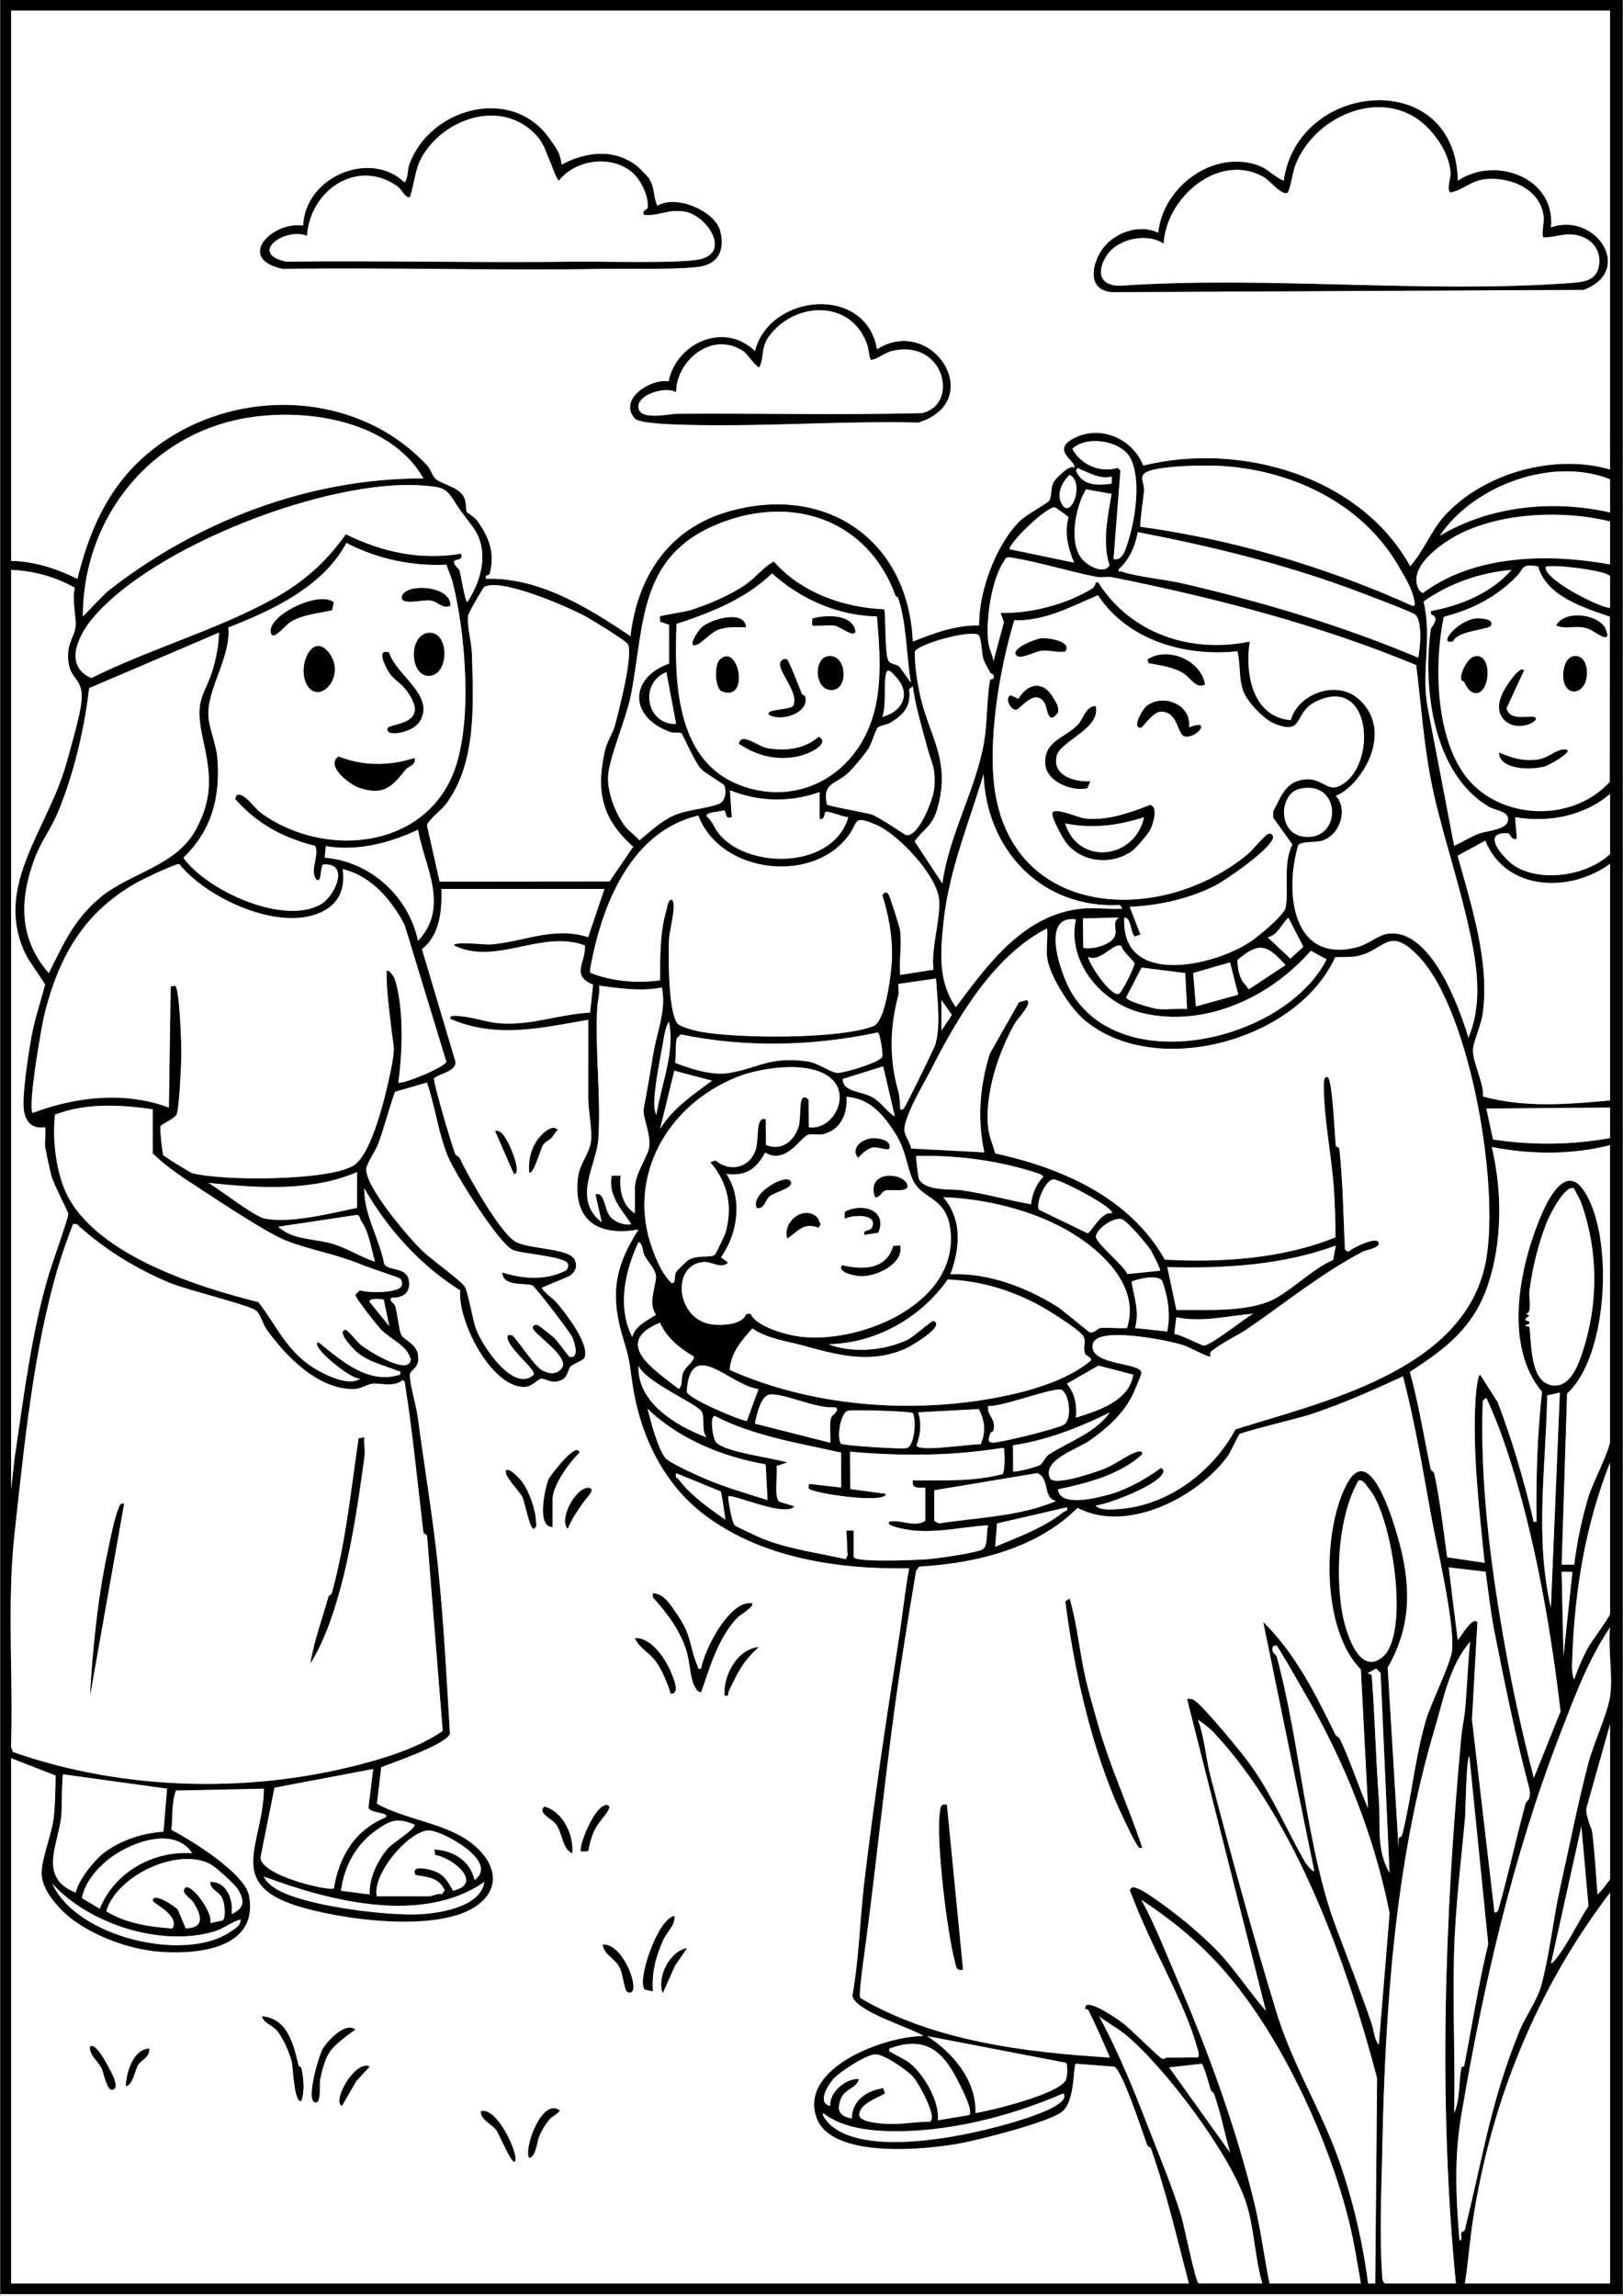 <?xml version="1.0" encoding="UTF-8"?>
<svg id="Camada_1" xmlns="http://www.w3.org/2000/svg" version="1.1" viewBox="0 0 595.28 841.89">
  <rect x="0" y="0" width="595.28" height="841.89" fill="#808080" stroke="none"/>
  <!-- Generator: Adobe Illustrator 29.0.0, SVG Export Plug-In . SVG Version: 2.1.0 Build 186)  -->
  <path d="M.14,841.29V-.06h595v841.34H.14ZM590.54,3.89H4.08v201.79c8.67.15,16.66,2.88,24.32,6.58,3.97-16.46,10.53-31.91,23.1-43.59,29.17-27.08,77.99-27.5,105.37,2.24,1.12,1.22,1.68,3.72,3.06,4.83,2.35,1.89,8.09,2.79,10.1,6.33,1.22,2.16.59,4.53,1.19,5.72.11.22,2.85,1.85,3.77,3.13,4.39,6.1,6.65,11.89,4.59,19.53-.19.71-1.88.09-1.28,1.8,19.34-.59,37.44,10.58,52.93,21.03,2.56-21.88,13.95-39.34,35.83-45.67,35.95-10.41,66.14,10.53,67.72,47.65,7.82-3.08,15.73-6.09,24.33-5.91-.19-12.33,6.04-29.28,14.76-38.15,2.28-2.32,10.05-6.48,10.88-7.53,1.1-1.4.49-4.39,1.56-6.67.47-1,5.84-6.87,7.63-5.51,1.2-2.3-9.43-6.34.46-11.05s21.03.59,24.92,10.29c35.43-8.74,79.49,3.7,97.9,36.9,5-5.63,7.76-13.29,12.8-18.73,14.35-15.5,40.1-22.65,60.5-16.74V3.89ZM155.29,175.44c-12.63-22.23-46.13-26.58-69.03-21.36-33.55,7.65-55.92,37.87-55.88,71.97l8.77-8.97c32.73-25.81,74.09-41.75,116.13-41.64ZM408.42,205.02c3.57.91,4.73-4.47,5.59-7.23,2.48-7.89,4.61-22.63.46-30.04-3.41-6.1-15.83-8.25-21.17-3.14,3.18,5.85,10.18,8.96,16.69,6.94l.96,1.06-2.52,32.42ZM513.22,208.05c-13.47-23.57-39.62-35.9-66.31-37.24-5.67-.28-21.31-.03-26.15,2.17-3.39,1.54-1,4.18-1.14,6.7-.1,1.92-1.76,12.98-1.32,13.49,34.38,4.74,68.04,14.75,99.6,28.93,1.77.7.71-2.41.52-3.16-.98-3.92-3.35-7.64-5.21-10.89ZM407.77,174.79c-4.46.97-7.69-1.23-11.51-2.65-.77-.29-.51-1.13-1.63.34,2.21,5.68,7.76,5.62,13.08,4.88l.06-2.57ZM590.54,187.93v-12.16c-21.05-8.45-50.04,2.2-62.46,20.7,18.55-11.02,41.53-13.29,62.46-8.54ZM392.31,174.14c-2.5,2.35-4.66,6.4-3.27,9.83,3.28,8.08,9.19-6.96,3.27-9.83ZM167.42,185.03c-3.81-6.2-4.71-6.39-12.42-6.99-34.26-2.66-99.18,22.19-121.31,49.02-5.41,6.56-10.1,17.35-.19,21.58,21.49-10.71,45.42-17.41,66.49-28.91,11.08-6.05,19.59-13.51,26.84-23.83,13.36,6.59,27.31,9.61,42.27,7.15.99,2.79-2.26,1.68-2.55,2.93-.26,1.11,1.76,2.51,1.99,3.24.51,1.6,2.06,11.54,2.86,11.56,4.71-7.13,7.57-16.61,3.73-24.75-1.41-2.98-5.48-7.36-7.71-11.01ZM398.33,179.44c-3.86,6.32-6.61,20.09-1.11,25.94,2.03,2.15,7.5,5.36,9.73,1.97-2.7-8.36-.68-17.75.76-26.23l-9.37-1.68ZM393.95,206.33c-2.22-5.45-3.58-10.74-2.04-16.66-.09-.3-4.7-3.55-5-3.62-2.68-.6-16.82,12.93-16.61,15.36l23.66,4.92ZM328.49,218.56c-10.23-28.1-38.03-37.51-65.35-26.33-29.23,11.97-26.69,37.1-31.78,62.88-1.62,8.23-8.19,23.37-8.34,29.8-.14,5.8,2.54,13,5.93,17.7,1.4,1.94,3.98,3.69,5.57,5.57,3.83-3.16,7.97-7.07,12.56-9.1,5.16-2.28,12.32-2.5,16.7-4.33,2.36-.99,2.77-4.87,1.82-6.77-.23-.46-7.18-4.61-8.41-5.91-2.51-2.66-6.7-12.75-7.31-13.2-.44-.33-2.73.04-3.9-.37-15.3-5.32-15.33-19.91-.58-25.13v-14.24s-3.33-1.11-3.33-1.11c.07-.53-.13-1.81,0-1.95.39-.42,9.12-1.66,11.17-2.31,6.58-2.08,14.55-5.44,20.21-9.38,3.98-2.77,6.51-6.49,10.39-8.45,9.99,11.39,25.53,16.9,40.42,17.51.67.65.18,15.64,1.44,18.6.72,1.7,2.93,1.38,4.16,2.42l4.25,5.93c-1.73-9.98-1.51-21.4-4.66-31.02-.18-.54-.91-.63-.97-.79ZM590.54,191.22c-16.85-4.2-39.28-3.35-55.01,4.48-6.54,3.26-20.18,12.52-14.82,20.98l1.12.82c19-14.17,46.11-14.64,68.71-10.51v-15.78ZM520.18,241.17c.74-3.46,1.57-13.23-1.04-15.72-1.08-1.03-21.26-8.6-24.42-9.76-25.13-9.2-51.14-15.45-77.41-20.54-.92,5.08-2.98,9.96-6.91,13.5-.23,1.5.31.74.98.97,5.86,1.95,15.98,2.85,22.58,4.39,29.43,6.84,58.41,15.45,86.22,27.18ZM163.75,207.09c-12.74.6-25.42-2.13-36.71-7.98-8.56,16-27.03,24.68-43.31,30.99,1.05,10.98-8.2,23-7.27,33.04.4,4.34,2.81,9.89,3.21,14.53,1.25,14.44-1.92,26.75-12.43,36.89,8.71,12.09,36.38,24.7,50.15,17.23,5.57-3.02,11.04-15.64,1.05-14.75-1.02.79-.37,6.57-2.26,5.64-2.99-3.15,1.23-9.21-.66-12.49-11.81-2.97-21.12-8.03-29.25-17.1l.35-1.31c2.52-1.87,6.67,4.57,8.89,6.2,22.58,16.57,59.09,13.88,70.61-14.08,7.46-18.11,4.63-51.53-.08-70.23-.57-2.26-1.64-4.34-2.31-6.57ZM519.44,243.89c-35.76-14.82-73.49-24.58-111.43-32.21-1.86-.37-3.98.22-5.79-.13-10.31-2-21.18-5.52-31.71-7.16-1.51-.26-1.69.47-2.35,1.47-4.52,6.89-6.54,20.95-5.75,29.04.3,3.09,1.57,4.77,1.96,7.58l3.84-14.31-1.21-3.43c11.09.27,23.55-2.98,33.12-8.63,1-.59,1.62-1.36,1.74-2.54h.95c11.96,18.84,34.04,26.16,55.57,21.69-1.79,11.65.88,27.57,15.04,28.84,2.69-9.74,16.51-14.69,24.43-8.15,9.89,8.18,7.01,21.18-.34,29.93-1.91,2.28-4.71,4.98-7.56,5.92,4.57,4.9,1.61,14.35-4.91,16.45-2.5.81-7.95.14-8.91,1.77-4.97,16.91-2.39,43.57,21.7,37.31,3.75-.98,7.87-4.4,10.89-4.88,15.89-2.53,26.34,26.49,29.88,38.07,6.18-14.71,2.22-31.83-1.39-46.79s-9.44-32.5-12.38-47.69c-2.69-13.9-3.68-28.11-5.39-42.15ZM564.16,207.74c-6.32-1.25-5.28.98-7.8,3.53-7.73,7.84-16.18,12.11-26.81,14.94-3.81,18.19-3.16,48.47,11.26,62.05,13.5,12.72,37.07,12.28,49.59-1.54l.05-60.58c-9.54-3.27-23.3-7.52-26.29-18.4ZM590.54,222.77v-11.5c-1.79-2.32-23.36-4.62-23.68-3.28-.17,5.19,22.57,16.02,23.68,14.78ZM4.08,208.97v337.19l1.34-12.02c3.33-22.02,6.09-45.5,12.57-67.11.96-3.2,7.15-20.64,7.08-21.78-.06-.94-5.39-10.92-6.22-14.08-.67-2.56-1.99-8.74-2.32-10.83-.19-1.19.35-6.66.05-6.94-4.74.65-7.19-1.78-7.83-6.3-.74-5.27,1.71-20.84,2.75-26.71,1.12-6.33,3.39-13.03,5.04-19.28-2.34-4.05-5.9-8.26-7.78-12.53-10.6-24.09,8.74-44.72,15.38-67.95,1.62-5.65,5-17.5,5.64-22.6,1.19-9.45-3.78-8.31-4.67-15.18s2.29-9.16,2.61-13.19c.3-3.75-1.43-9.69-.27-14.1-7.06-4.04-15.2-6.22-23.37-6.58ZM554.38,208.97c-11.48,1.02-22.86,4.94-32.25,11.63,3.15,12.66-.88,25.72,1.44,38.55l9.78,51.03c3.02-1.41,5.9-3.24,9.02-4.45s11.39-1.42,10.72-5.7c-.42-2.66-4.79-2.86-7.04-4.19-20.52-12.18-24.32-43.73-21.23-65.38.04-.31,3.69-4.14.08-5.14l-.1-1.23c10.91-2.02,22.24-6.63,29.58-15.12ZM321.64,226.05c-14.28-.24-28.04-6.32-38.46-15.79-9.74,9.41-22.38,14.36-35.05,18.54-.77,20.38-.39,48.91,21.78,58.51,15.99,6.92,34.06,1.93,44.12-12.02s9.06-32.27,7.62-49.24ZM225.39,266.57c1.45-5.37,6.98-26.48,4.89-30.36-.68-1.27-13.66-9.21-15.9-10.39-6.36-3.38-30.62-13.98-36.74-10.61-.53.29-5.81,9.53-5.94,10.49-.53,3.79,1.25,9.78,1.37,13.8.52,18.46,1.88,40.23-9.62,55.51-1.44,1.91-6.59,5.86-6.86,7.65l4.65,20.63,62.33-.06,8.66-12.72c-11.51-10.17-13.72-20.39-10.35-35.3.69-3.05,2.99-6.76,3.5-8.65ZM456,253.44c-1.69-4.61-.98-9.92-2.17-14.62-19.24,2.06-40.23-3.99-51.13-20.57-9.86,4.22-19.56,9.53-30.68,9.2-5.12,16.86-9.09,40.16-7.63,58.07,4.15,50.8,59.8,54.97,93,27.93,1.76-1.44,6.35-7.03,7.57-7.56s1.23-.17,1.98.68c.94,3.65-17.6,16.34-21.25,18.18-9.76,4.92-20.47,7.24-31.35,7.78l3.94,10.16-1.99.7c-1.79-1.07-1.22-6.98-3.92-6.92-1.38,25.49,32.52,17.94,46.1,8.95,2.85-1.89,12.44-9.68,13.05-12.59,1.35-6.41-1.12-16.23,2.5-23.13l-7.05-9.88v-2.31c2.53-4.39,3.99-10.25,10.31-11.5,7.58-1.5,9.07,4.53,14.02,2.18,13.87-6.6,12.25-41.04-8.62-30.96-8.42,4.07-4.12,12.66-15.28,8.11-3.96-1.61-9.98-8.02-11.4-11.92ZM80.34,231.98l-47.66,20.37c-1.67,14.91-5.67,31.68-11.5,45.69-2.39,5.74-6.21,10.74-8.4,16.58-5.7,15.21-5.99,29.5,5.12,42.23,5.26-10.61,9.34-19.81,18.71-27.61,11.21-9.34,27.98-11.49,35.31-25.17,6.6-12.3,5.14-21.04,2.4-33.57-3.46-15.83,1.48-15.1,4.51-27.87.83-3.49,1.43-7.05,1.5-10.65ZM363.34,246.85c-.91-1.76-2.2-3.61-2.72-5.53-.63-2.31-.57-8.07-1.92-8.59-3.55-1.64-22.12,3.49-23.13,6.26-.08,4.79.71,9.89,1.64,14.58,3.18,16.11,11.84,24.72,6.62,42.97-1.85,6.46-4.65,6.99-8.34,12l10.18,15.46c2.42-17.8,12.26-34.41,15.28-51.76,1.22-7.03.97-15.61,2.16-22.72.08-.5,1.22-.51,1.31-.8.5-1.76-.88-1.55-1.04-1.86ZM328.48,248.13c-.73-.73-2.78-3.7-3.46-1.27-1.02,3.65.2,11.62-1.41,16,7.42-1.77,10.81-8.76,4.87-14.73ZM248,265.49l-3.6-19.03c-9.93,4-7.53,19.29,3.6,19.03ZM334.78,251.69l-1.31.98c.63,6.46-1.72,9.11-6.78,12.29-1.49.94-3.84,1-4.73,1.84-.79.74-2.34,6.04-3.43,7.71-1.4,2.15-5.63,7.29-7.49,8.98-4.6,4.2-9.57,3.58-7.74,11.51.51.67,14.33,3,16.37,3.68,3.03,1.02,12.11,7.53,12.85,7.6,4.59.4,9.92-13.53,10.17-17.43.5-7.67-1-8.75-2.58-14.69-1.97-7.43-4.26-14.83-5.34-22.47ZM396.91,333.2c4.71-.45,10.02.33,14.79,0l-.97-1.32c-28.71,1.44-49-20.22-49.98-47.99-5.41,18.13-12.74,35.29-14.7,54.33-1.13,11-2.05,21.61,4.52,31.13,11.74-15.67,24.87-34.09,46.34-36.15ZM476.61,289.3c-7.52,1.77-8.19,16.57,1.91,17.56,13.86,1.36,13.53-21.19-1.91-17.56ZM300.6,290.47c-10.9,3.85-22.15,3.57-32.87-.65l.65,9.85c-2.87.92-1.53-2.09-3-2.55-1.15.63-6.64.55-6.21,2.22,2.12,1.64,2.83,4.53,4.93,6.91,11.24,12.73,41.65,12.2,47.01-6.57-1.93-.09-6.71-2.18-8.19-2-.65.08-.28,3.24-2.33,2.65v-9.86ZM590.54,313.15v-22.02c-9.41,8.13-22.67,10.63-34.84,8.54l.65,7.89c-2.45.74-1.98-1.97-3.59-2.03-9.91-.35-1.05,9.49,2.61,11.89,9.71,6.38,26.94,3.69,35.17-4.27ZM330.18,341.41c.57,5.03-.42,10.97,0,16.1l12.21-1.93c-1.02-7.73,2.75-18.87,2.04-25.92-.88-8.7-15.15-23.95-23.21-27.27s-6.25-1.4-9.57,3.4c-12.92,18.68-47.48,14.72-55.48-6.71-25.25,5.86-35.85,33.86-39.79,56.8l.19.87c8,3.17,17.01,3.88,25.53,2.74.03-8.4-.09-17.55,2.31-25.63.3-1.02.59-4.08,1.95-3.95,2.06,1-.82,11.56-.96,14.14-.32,5.83-.33,27.1,3.07,31.26,1.1,1.36,6.71,2.71,8.61,3.05,13.51,2.46,50.82,2.79,63.29-2.09,4.66-1.82,6.78-20.9,6.82-25.66.08-7.56-1.25-15.14-3.57-22.33.83-.97,1.24-1.57,2.28-.33.45.54,4.14,12.11,4.29,13.45ZM153.32,304.28c-10.41,4.85-22.2,7.99-33.8,6l-.42,4.23c16.74,1.4,30.75,14.12,34.24,30.52,11.75-12.64,2.39-27.09-.01-40.75ZM590.54,403.53v-86.76c-14.7,10.78-38.23,10.08-45.78-8.49l-10.13,5.52c4.98,18.19,11.81,38.75,9.21,57.84-.58,4.23-3.46,10.52-3.6,13.15-.23,4.41,3.99,12.32,3.73,17.32,15.21,4.18,31.07,2.89,46.57,1.43ZM65.76,316.89c-.86-.46-12.91,5.31-14.79,6.33-19.66,10.74-28.93,26.62-34.45,47.74-1.24,4.74-6.45,34.86-4.55,37.16,15.75-5.99,33.93-8,49.96-1.97l.66-44.36,1.64-.33c1.66.92,2.36,22.07,2.27,25.94-.08,3.54-.76,18.9-1.71,21.22-.67,1.62-5.38,3.41-5.96,4.41-.27.46.65,9.87,1.09,10.58.32.53,9.87,6.38,10.53,6.56,10.73,2.96,49.7,2.9,59.14-2.71,7.05-4.19,12.34-27.72,13.93-35.9s.78-7.52-.04-14.79c-.77-6.78-1.79-13.75-1.68-20.58.61-1.27,2.84,2.33,2.9,2.52,3.5,10.56,2.93,27.27,1.39,38.24,1.09.97,17.17-5.61,17.6-7.63l-15.31-50.21c-4.72-8.99-12.22-17.97-22.68-20.38.91,7.1-1.2,12.5-7.67,15.66-15.39,7.52-42.18-4.95-52.28-17.51ZM4.08,644.76v192.59h431.95c-4.21-16.18-8.24-33.45-13.87-49.43-.22-.62-1.19-.67-1.44-1.35-1.46-4.05-9.29-28.08-12.14-28.72l-14-1.07c-1.14.85.14,13.84-5.26,17.78s-29.46,9.96-36.66,11.33c-12.65,2.41-47.91,6.07-53.24-9.47-6.32-18.41,25.64-29.91,39.31-29.78-4.61-3.17-25.29-9.01-26.1-14.85,2.48-13.66,2.72-27.62,4.35-41.38,3.39-28.61,8.03-59.8,12.51-88.18,1.42-9.01,2.31-18.16,3.97-27.13-25.99.46-54.15-3.68-75.27-19.73-14.26-10.84-22.74-27.78-25.78-45.21-1.36-7.77-1.06-10.4-3.51-18.19-5.09-16.21-3.96-26.67,5.28-41.1-15.03,2.65-24.09-3.41-22.18-19.22.58-4.78,4.22-8.84,4.73-12.88.56-4.43-.95-11.35-.97-16.17-.04-9.55.07-19.1.02-28.64-17.22,2.97-33.72,7-50.62-.34-.34-1.68,2.72-1.01,3.59-.96,4.62.25,9.82,2.25,14.5,2.6,11.82.87,21.61-3.34,33.19-3.92l1.08-10.24c-8.47-3.58-2.43-8.25-3.03-14.42-16-5.88-32.55,7.6-48,0,.05-1.59,11.49-.2,13.45-.34,11.74-.85,23.21-6.77,35.78-2.67l5.98-17.69h-59.82c.3,7.8-.53,16.95-7.12,22.08l12.35,41.44c-.07,3.5-5.68,4.04-7.92,5.92-.35,1.39,6.6,24.98,7.75,27.67.34.8,1.3.84,1.69,1.66,3.14,6.64,14.48,26.78,20.16,30.42,4.72,3.03,20.12,2.38,22.04,6.88,1.1,2.52.09,4.43-1.96,5.9l-10.18,4.27c1.35,2.33,4.07,3.76,5.6,5.58,3.24,3.88,12.29,15.37,10.02,20.24-.32.68-4.48,2.42-4.94,2.94-1.47,1.66-.77,4.91-5.27,5.63-2.59.41-4.27-1.22-5.63-1.02s-3.23,2.93-6.01,3.01c-12.25.35-24.76-24.39-23.66-35.4-14.71-9.23-26.62-22.48-35.19-37.45-.16,9.7,5.56,18.42,7.33,27.83,1.76,2.62,8.26.89,9.06,6.08.66,4.25-2.16,6.37-6.12,6.19-1.86.67.79,2.21,1,2.87.95,2.99,1.32,8.55,2.3,10.77.79,1.79,5.46,3.22,6.1,7.1.9,5.48-2.83,5.36-2.95,7.56-.15,2.97,2.39,11.62,2.9,15.49,2.38,18.12,5.35,35.35,7.31,53.82,2.19,20.66,3.26,41.6,4.48,62.3-1.25,3.91-20.85,10.57-25.19,12.28l-1.58,13.4c10.36,5.8,24.96,7.05,34.44,14.23,7.95,6.02,11.99,15.46,2.93,22.61-13.83,10.92-50.82,5.69-66.88.57-26.17-8.34-12.1-22.88-11.96-42.92l-32.21.67c-1.72,4.39-1.18,9.36-1.69,14.45,7.35,3.72,27,15.99,28.48,24.15,3.51,19.33-18.51,21.53-32.41,20.57-12.18-.84-28.32-6.88-36.8-15.79-3.36-3.54-7.05-8.45-6.89-13.46.19-5.82,3.78-13.75,4.5-20.49.5-4.69.55-10.16.64-14.92l-16.32-6.36ZM410.39,336.49l-13.18.28.12,10.8c3.31.81,10.96-1.2,11.74-4.86.53-2.5-1.15-4.66,1.33-6.22ZM464.97,343.73l8.31,7.82,4.76-4.36-5.51-10.69c-2.56,2.38-3.82,6.43-7.56,7.23ZM394.61,337.15c-13.5-1.76-5.26,20.79-1.59,26.89,19.03,31.65,78.34,17.55,93.56-12.22l-5.8-3.18c-14.89,17.1-38.76,28.27-61.71,22.88-14.91-3.5-27.83-18.65-24.46-34.37ZM384.09,351.27c-.42-3.36.3-7.4,0-10.85-19.68,10.15-32.73,32.54-42.55,51.75-2.78,5.44-8.75,15.12-9.76,21.23-.45,2.73,2.06,5.11,2.44,7.78l26.86,1.41c-2.7-12-1.68-24.62,2.04-36.28l10.63-18.75,2.72-.8c2.71.81-3.14,6.68-4.08,8.31-6.14,10.68-11.1,25.75-9.98,37.98.35,3.84,1.7,6.29,2.61,9.89,24.62,5.44,49.43,16.2,62.25,38.99,20.86,1.11,43.11-.32,62.59-8.19-.01-5.85-.2-11.81-.58-17.65-.79-11.96-3.94-27.44-3.69-38.92.02-.84.04-2.5,1.39-2.17,1.8.92,2.59,21.58,2.99,25.16.05.48,1.22.24,1.34,1.41,1.29,12.15,1.43,24.55,2.02,36.75l1.21.76c1.09-1.27,10.66-6.07,11.19-3.28.36,1.88-4.57,2.51-5.95,3.24-15.35,8.11-27.67,18.25-41.74,27.94-4.04,2.78-9.99,5.48-13.68,8.53-.73.61-.34,1.94-.43,2.01-.42.34-8.19-3.7-9.89-4.24-5.99-1.9-27.54-6.05-32.16-1.97-.73.64-1.21,1.49-1.17,2.49.13,7.06,18.12,5.81,17.96,9.69-.04.84-2.79,7.18-3.42,8.42-3.41,6.78-9.54,12.19-15.73,16.48-4.43,3.07-17.48,7.09-14.33,13.69,1.48,3.1,16.97-2.32,19.94-3.49,3.63-1.43,8.35-4.94,11.17-5.93.77-.27,2.98-1.06,2.65.67-8.47,7.66-19.99,10.46-30.89,12.84.73,6.63,14.19,3.16,18.7,1.92,6.69-1.83,13.53-5.74,19.11-9.8.85.75,1.18.78.67,1.96-1.87,4.3-19.57,11.29-24.66,11.83,1.42,1.9,6.01,1.47,8.24,1.33,18.2-1.18,34.58-13.57,43.07-29.24,32.28-10.16,82.2-21.3,91.31-59.24,6.4-26.65-4.8-93.72-23.95-114-11.01-11.66-12.46-2.77-22.14-.44-3,.72-5.67.29-8.67.54-13.87,30.7-66.12,44.94-92.12,22.9-5.05-4.28-12.68-16.12-13.49-22.66ZM399.22,350.95c-.86.72,7.82,14.55,11.17,13.53,1.11-.51,5.84-10.1,5.72-11.24-.06-.63-4.55-4.56-4.74-6.23-2.49-1.96-7.67,6.02-12.15,3.94ZM456.78,361.1c.47.44.81,1.49,1.36,1.63l13.37-8.83c-6.78-7.43-9.57-8.71-17.65-1.85.03,3.04.67,6.95,2.92,9.05ZM451.15,352.91l-13.51,3.9.99,12.26,15.54-4.31-3.02-11.84ZM424.53,370c3.4.39,7.38-.28,10.85,0l-.65-13.15-16.02-2.02-5.66,10.91c.17,1.44,9.8,4.07,11.48,4.27ZM343.33,358.83l-13.81,1.97c-.15,1.3.3,2.93-.02,4.14-3.14,11.69-3.41,23.43-.05,35.17.56,1.96.67,4.63.73,6.7,1.24.27,1.27-.37,1.81-1.14.73-1.06,10.68-21.29,11.03-22.5,2.14-7.31.71-16.78.31-24.34ZM232.88,444.94v-9.53c0-4.72,4.82-11.77,5.2-14.49.76-5.43-2.57-11.33-1.96-14.47,1.2-6.19,2.41-13.35,3.52-20.15,1.31-8.02,4.88-15.95,3.1-24.18-7.71,1.52-15.36.32-23.01-.66.35,2.79-.54,5.44-.69,8.19-.83,15.52,1.42,32.78.43,47.91-.63,9.7-9.8,22.15,1.25,30.67l-2.32-10.17c3.28-1.42,3.29,5.37,5.26,7.88,1.7,2.17,5.16,3.55,7.9,2.94-3.8-5.61-8.54-10.49-7.23-17.75h3.29c-.52,5.11.59,10.96,5.26,13.81ZM345.3,377.89l3.85-5.7-3.85-5.47v11.17ZM240.76,408.78c1.76-11.16,6.88-22.78,4.6-34.17-1.46,2.22-1.83,5.87-2.32,8.51-.98,5.34-2.35,12.26-2.84,17.54-.21,2.23-.62,6.18.56,8.12ZM248.22,380.71c-.62,2.56-.18,6.23-.61,9.03,5.66,2.23,13.57,4.76,19.62,3.76,11.1-1.83,14.89-6.21,28.91-4.27,4.09.57,8.5,4.23,11.24,4.22,2.23-.01,15.85-3.94,16.24-6.06.21-1.13-.78-8.48-1.72-8.78-23.65,5.05-48.57,5.63-72.29.71-.2.48-1.38,1.29-1.41,1.39ZM306.31,397.15c-6.48-8.95-26.86-5.8-35.75-2.29-26.17,10.32-41.04,37.31-31.13,63.58,1.63,4.32,3.54,8.86,6.94,12.13,1.74.03.74-2.55,1.63-4.12.28-.5,3.78-3.93,4.39-4.3,3.74-2.26,7.89-.61,9.81-2.02.36-.26,3.62-7.1,3.87-7.96,2.77-9.5.92-18.57-5.56-25.96l1.95-.66c5.09,4.34,12.33,2.91,14.65-3.76,1.4-4.04-.15-12.62,3.76-11.33l.08,9.42c5.59,2.3,10.21-1.28,11.95-6.62,1.23-3.77-.54-13.84,3.69-10l.06,10.13c8.09,1.11,14.46-9.6,9.66-16.23ZM328.21,409.44l-4.28-18.4-14.78,4.61c-.25,4.8,6.71,4.42,10.73,6.69,3.61,2.03,5.07,5.07,8.33,7.11ZM261.15,396.3l-13.83-3.67-5.23,21.4c4.59-7.6,12.06-12.52,19.06-17.74ZM156.59,396.97l-11.72,3.38c-2.24,6.28-3.84,12.84-6.17,19.12-.87,2.35-4.1,7.12-4.33,8.87-.86,6.42,15.34,25.23,20.26,30.07,3.19,3.14,14.03,10.91,15.71,13.22,1.35,1.86,2.9,12.21,4.37,16.01,2.35,6.09,13.67,23.27,21.07,16.45.94-2.02-10.71-10.46-9.58-14.46.51.04,1.2-.13,1.6.03,1.31.55,8.05,11.15,10.92,12.75s6.08,1.77,7.75-1.43c1.05-4.69-11.45-12.16-11.06-14.31.14-.76,1.08-1.08,1.98-.68.32.14,5.05,3.82,5.57,4.29,1.53,1.36,5.49,7.17,5.95,7.26,3.77.72,1.8-5.2,1.08-7.05-.66-1.69-13.63-18.61-14.73-19.12-2.31-1.09-10.83.71-11.03-4.75,7.57,2.42,16.34,3.03,23.48-.84.53-.7.97-1.56.55-2.44-1.26-2.66-16.65-3.53-20.07-4.96-5.21-2.17-21.49-28.31-24-34.51-3.41-8.43-4.61-18.28-7.6-26.92ZM328.47,415.76c-4.31-6.78-9.29-12.95-18.01-13.55.47,6.14-2.07,12.02-8.36,13.67-1.82.48-3.96-.25-5.68.26-2.82.83-8.05,11.11-15.77,6.53-3.22,5.93-7.08,8.79-14.24,7.82,6.09,9.02,4.2,21.95-1.95,30.57l2.59,1.96c-2.78,2.59-5.86-.61-9.34-.2-11.75,1.38-9.62,21.43,3.73,22.91,3.64.4,10.86.07,12.29-3.88l1.55-.09c2.26,5,13.8,8,19.09,8.52,22.3,2.23,57.73-12.75,54.16-39.69-1.48-11.14-9.23-10.69-13-16.58-2.82-4.4-2.75-11.47-7.06-18.24ZM56.02,406.81c-11.83-1.76-24.56-2.38-35.86,1.95-.85,8.48.06,17.95,2.97,26,8.81,24.43,48.65,37.06,71.64,42.75,6.86,8.85,10.4,18.04,20.47,24.24,3.88,2.39,12.99,7.01,17.05,3.67-2.46,1.6-19.46-12.41-15.44-13.16,8.46,6.8,18.2,15.62,29.91,11.83.23-1.63-.07-1.03-.91-1.38-5.12-2.1-10.23-3.04-14.89-6.8-.84-.68-7.86-7.64-4.24-8.24.72-.12,4.34,4.53,5.63,5.53,3.3,2.54,12.15,7.82,16.2,7.45,1.28-.12,1.96-.88,2.13-2.12-1.43-5.29-7.12-7.08-10.83-10.86-1.34-1.37-9.56-11.75-9.55-12.84l1.68-1.65c2.8.99,14.38,1.17,15.35-1.72.29-.99.17-1.77-.57-2.54-.5-.52-11.42-4.01-13.51-4.89-10.35-4.37-19.65-5.6-28.37-9.1-7.2-2.89-23.93-14.04-31.19-18.77-5.95-3.88-12.73-8.22-17.67-13.23v-16.1ZM590.54,406.16l-45.39.34,2.45,11.37c14.21,2.16,28.8,2.04,42.94-.53v-11.17ZM590.54,528.74v-108.78c-14.17,3.57-29.13,3.46-43.39.66,3.86,16,3.98,34.37-1.3,50.3s-15.32,23.49-28.74,32.16c3.25,11.69,5.12,23.7,7.63,35.56.21.98,1.16.79,1.4,1.94,2.07,9.97,3.27,20.39,4.66,30.49l13.73,2.04c-1.93-19.54-4.5-40.51-3.31-60.16.09-1.45.67-8.38,1.68-8.84l6.41,10.03c5.36,14.06,9.6,28.54,12.99,42.87.23.99-.49,1.16,1.29.98-.24-15.91.28-31.8,1.99-47.61-14.61-17.36-7.97-47.7.53-66.54,2.29-5.07,8.21-15.97,14.21-8.06,11.73,15.45,9.99,61.24-5.53,75.24l-1.99,62.76h4.6c1.01-8.19,2.81-16.85,5.17-24.73,1.52-5.09,7.08-15.48,7.99-20.3ZM378.15,441.62c.42-3.62,1.94-7.65,4.62-10.15l-1.1-.86c-14.62-4.96-30.12-7.04-45.57-6.7-.3.3.66,7.9,1,8.54,2.35,4.48,11.99,3.5,15.69,4.04,8.6,1.25,16.85,3.63,25.37,5.14ZM130.95,442.94l.02-13.12c-16.96,7.25-36.56,5.85-54.56,3.95,4.23,2.42,16.83,12.36,20.74,13.1,9.71,1.85,24.12-1.98,33.8-3.93ZM407.76,444.93c1.49-1.84-19.11-12.6-21.4-12.44-3.16.22-6.82,9.6-5.15,11.21l17.68,8.54c1.16-.03,5.26-8.29,8.87-7.31ZM577.3,435.82c-3.1-1.65-8.7,9.37-9.62,11.57-3.24,7.71-5.74,17.85-6.72,26.15-.28,2.42,1.15,8.2-1.32,8.21l1.31.65c-1.44,1.32-2.51,1.37,0,2.3.54,1.42-2.06.81-1.31,1.63.05.05,1.22-.2,1.32.44.82,5.5.09,20.01,8.26,21.24,6.61,1,9.59-7.25,11.26-12.33,5.75-17.56,5.77-36.33-.27-53.9-.74-2.17-1.92-3.94-2.91-5.96ZM403.49,487c3.2-.28,6.63.2,9.86,0,5.48-16.69-12.04-30.99-25.4-37.71-12.34-6.2-28.21-9.84-41.99-10.27,7.05,8.28,6.16,18.6,2.63,28.25,13.79-.58,27.58,4.69,39.12,11.83,2.36,1.46,11.38,9.39,12.14,9.5,1.66.24,2.9-1.54,3.63-1.61ZM132.58,447.93c-.6-.83-.37-2.34-1.93-2.38l-28.6,4.3c5.43,5.06,13.37,4.2,20.51,6.45,5.19,1.64,9.8,4.73,14.99,6.37-1.38-4.64-2.24-10.96-4.96-14.74ZM421.99,458.31c-1.32-2.01-8.8-10.95-10.77-11.29-3.11-.54-8.81,3.46-9.28,6.31-.37,2.29,10.36,10.73,11.52,13.89l12.04-1.25c.37-.31-3-6.87-3.52-7.66ZM97.7,487.41c-1.37-1.91-2.16-5.6-3.95-6.9-2.81-2.05-25.27-7.47-31.4-10.02-12.4-5.16-24.43-12.5-34.26-21.64l-1.32.04c-1.89,4.97-3.74,10.01-5.27,15.11-9.3,31.07-12.63,66.33-16.16,98.23-2.86,25.9-.45,52.25-1.31,78.29l.68,1.95c41.19,14.48,89.09,15.4,131.13,3.55,9.22-2.6,18.55-5.82,26.52-11.27l-5.71-71.21c-.04-1.16-1.27-.67-1.42-1.89-2.18-18.34-3.9-36.71-6.83-54.95l-.67-.61c-3.4,2.75-8.22,1.01-11.15,1.33-1.92.21-4.11,1.88-6.64,1.95-13.28.37-25.25-12.16-32.26-21.95ZM236.41,460.47c-.87-1.67-.36-4.09-2.21-5.02-5,10.68-7.9,23.79-2.31,34.83,1.21-4.35,5.46-5.88,8.72-8.19-3.16-4.28.27-10.96-.04-14.4-.2-2.19-3.27-5.52-4.16-7.23ZM431.47,480.39c10.41-.14,23.59.79,33.48-2.93,7.37-2.77,16.21-12.18,24.03-15.41l.96-5.28c-19.64,7.23-40.94,8.44-61.79,7.89l3.33,15.73ZM428.11,488.28c1.3-6.19.29-12.81-1.9-18.74-2.09-2.18-8.51-.65-11.19.42.98,5.88,2.96,10.97,1.28,17.04l11.81,1.28ZM398.11,496.66c-1.15-2.29.51-4.79-.81-6.74-1.81-2.68-13.36-9.82-16.7-11.57-10.44-5.46-21.13-8.64-32.99-9.16-9.86,14.09-26.35,23.42-43.71,23.74,8.63,3.44,20.63,2.35,28.95-1.62,2.22-1.06,8.92-7.11,9.47-6.92,4.96,1.7-8.47,9.42-10.17,10.17-13.11,5.77-25.18,2.25-37.57-1.13-6.35-1.73-12.95-2.45-18.64-6.26-3.88,4.32-8.01,9.07-8.26,15.21,29.83,13.32,66.11,16.2,98.16,10.07,11.68-2.24,25.51-6.12,34.44-13.65-.26-1.26-1.93-1.69-2.16-2.14ZM140.74,476.58c-.24-.15-5.79-.79-5.16.88l7.21,8.89-2.06-9.77ZM459.7,481.75c-9.39.77-18.81,3.28-28.27,1.31l-.72,6.15c1.99.02,10.15,4.29,10.8,4.26,2.81-.16,14.78-9.91,18.19-11.71ZM242.07,485.04c-18.05,7.42-1.57,17.65,6.9,24.31,1.6-1.53.75-3.66,1.5-5.74.95-2.63,3.5-3.53,4.1-6.07-5.11-3.03-10.03-6.86-12.5-12.5ZM278.21,509.39c-10.47-1.29-24.95-19.5-26.34.94.31,2.4,18.68,10.25,22.05,10.78l4.29-11.72ZM259.18,527.09c-2.14-2.59-.45-7.4-1.92-9.58-1.94-2.87-20.51-10.74-23.06-16.71-.67,13.46,13.86,22.17,24.98,26.28ZM415.65,504.1l-12.78-3.31-11.54,6.6c2.96,3.72,3.72,7.8,3.29,12.48,8.1-2.53,19.51-6.03,21.03-15.77ZM427.81,754.52c3.7.21,7.47-.16,11.18,0,1.47,0,.1-3.6-.15-4.46-3.77-13.2-12.48-29.21-18.13-41.72-2.25-5-4.43-10.09-6.35-15.23.84-1.31,1.26-1.15,2.58-.69,4.02,1.39,15.5,10.37,19.21,13.5,2.95,2.49,7.71,6.78,10.2,9.37,6.55,6.81,11.71,15.06,17.95,22.14l-28.92-114.37c1.26-.15,1.89-.1,2.94.67,3.59,2.63,16.19,17.91,19.3,22.11,8.98,12.09,13.87,24.63,21.15,37.21.14.25,2.56,3.5,3.28,3.1l-18.74-91.34c11.85,11.64,19.21,26.48,26.44,41.22.38.78,1.35.91,1.89,2.07,3.81,8.16,6.53,16.83,10.13,25.05l-2.64-50.92c-14.62-14.66-14.16-51.42-5.05-68.18,7.86-14.48,15.66,10.07,17.58,16.22,5.61,17.92,7.08,34.46-2.69,51.25l3.98,66.1.04-3.46c.17-.5,1.08-.4,1.34-1.43,3.4-13.53,4.67-28.24,8.67-41.92,1.84-6.27,9.28-21.02,9.62-25.87.78-11.03-5.75-38.14-7.78-49.43-3.05-17.01-5.92-34.05-10.27-50.77-10.93,5.08-22.04,9.97-33.5,13.83-4.15,1.4-25.15,6.42-26.48,7.38-.37.26-3.22,6.55-4.22,7.94-10.9,15.14-37.07,28.63-55.14,19.09-15.05,15.01-37.33,20.32-58.06,21.55l-1.15,1.48c-2.01,11.86-3.95,23.77-5.76,35.66-5.14,33.82-8.57,70.52-13.21,104.57-.34,2.52-2.16,15.21-1.55,16.45,27.01,15.91,60.69,19.96,91.59,21.86-2.51-5.75-5.03-11.71-7.88-17.3-.2-.4-.88-.47-1.31-.46l.36-1.32c2.28-1.61,11.49,4.9,13.76,6.6,2.46,1.84,13.1,12.51,14.17,12.86s1.42-.38,1.61-.37ZM363.33,525.38c-.37,1.37-1.64,3.47.63,3.65,2.46.2,24.3-5.2,26.29-6.62,3.2-2.27,1.81-11.45-.9-12.74-2.54-1.2-22.2,6.44-26.97,5.91-.36,4.04,3.06,4.28,1.95,9.07-.1.43-.95.54-1.01.73ZM572.12,510.67l-4.64,1.04c-.46,26.02-4.61,52.22,1.36,77.83l3.28-78.87ZM306.26,518.31c.53-1.05,1.54-1.59-.19-2.27-6.45.69-18.08-5.03-23.49-4.69-3.61.22-5.06,7.67-5.7,10.72l27.66,7c.21-2.64-.32-5.59.06-8.18.33-2.27,1.39-2.04,1.66-2.58ZM545.16,512.64l-1.31.97c-1.03,29.17,2.59,57.89,7.42,85.93,3.04,17.62,6.79,35.2,11.32,52.44l9.79-24.38c-3.36-28.57-8.53-58.93-16.87-86.84-2.93-9.81-6.09-19-10.34-28.12ZM280.83,536.99c-15.76-2.73-31.74-9.24-43.35-20.41,1.15,4.49,3.76,14.62,6.55,18.09,1.39,1.73,11.56,6.29,14.24,7.45,7.61,3.29,15.37,5.51,23.24,7.98l-.69-13.11ZM358.99,516.71l-22.24,1.2c1.35,3.94.87,8.34-.62,12.11.64,2.62,20.28-.64,23.55-.37,1.99-4.52,1.58-8.61-.69-12.94ZM310.92,517.37c-2.59.83-4.15,9.6-2.47,12.07,1.02.68,22.16,2.05,24.04,1.6,3.02-.74,3.62-10.17,2.35-12.86-.98-.68-22.25-1.34-23.91-.81ZM407.1,517.9c-11.19,5.6-23.08,10.2-35.54,12.11l.04,9.57c.44.47,8.67-1.57,9.82-2.34,1.35-.9,1.8-2.88,3.35-3.89,7.53-4.88,16.89-7.82,22.33-15.46ZM308.49,545.5v-12.82c-15.45-3.5-31.91-5.95-46.36-13.46-1.95.25-.67,8.37.5,9.68,3.25,3.67,20.96,5.72,26.13,7.4l-3.94,1.31c.51,2.94-1.15,11.46,1.03,13.1l5.54,1.68c-3.56,4.19-23.06-4.9-24.32-3.61.06,2.04,1.36,9.36,2.41,10.57.38.44,9.21,4.53,10.55,5.05,9.49,3.71,20.18,5.09,30.11,7.34l.72-1.32-.41-9.16h2.63v9.53c.56.96,1.35.86,2.27,1.02,4.65.81,19.1.33,24.38,0,3.46-.22,18.25-2.28,20.67-3.66,2.06-1.18,1.29-6.48,1.99-8.85-9.05.65-18.14,2.76-27.27,1.95-.81-.07-11.13-1.48-8.89-3.27,4.28-.81,9.42,2.3,13.15-.33v-12.16c-2.35.08-5.08.56-4.6-2.63,10.98-.05,22.16.55,32.88-2.29.96-.82.87-7.14.65-8.58-.13-.9.37-1.12-1-.99-18.37,2.97-37.06,2.97-55.54,1.34l.1,13.71,13.03,1.74c.15,3.86-27.53-.24-28.27-1.97-.1-.23-.22-1.66.35-1.65l11.5,1.32ZM590.54,591.84v-55.54c-8.99,22.72-12.97,46.84-13.84,71.28-.08,2.35-.44,6.21.68,8.24,1.39-3.96,3.05-7.97,5.09-11.64,1.24-2.23,7.72-10.94,8.07-12.34ZM264.34,546.92l-16.33-6.67c-.49,1.79.38,1.58.83,2.16,4.64,6.15,11.06,10.53,17.25,14.92-.22-1.52-1.42-10-1.75-10.41ZM342.67,546.49v11.17l1.63,1c14.41-2.26,29.48-2.5,43.08-8.23-5.03-.96-2.12-8.19-6.92-10.23l-37.79,6.28ZM502.06,545.87c-.96-1.09-2.03-3.49-3.81-2.96-7.28,12.84-8.34,32.94-6.15,47.43.88,5.81,5.77,24.94,14.98,17.31,10.29-8.53,3.44-52.2-5.02-61.79ZM391.32,552.74l-25.63,5.92-.65,8.54c8.37-3.56,17.92-6.95,25.05-12.76.66-.54,1.66.02,1.24-1.7ZM548.05,597.86c-1.39-7.12-2.15-14.32-3.17-21.5l-13.53-1.6,3.31,26.61c1.32-1.18,5.19-8.61,7.22-6.57l-1.99,35.85,8.25,70.64c1.21.13,1.35-.84,1.6-1.69,3.55-12.33,6.35-25.63,9.79-38.17.38-1.4,2.06-1.03,1.47-5.26-5.03-18.77-9.26-39.5-12.95-58.32ZM576.73,576.4h-3.95s.67,30.89.67,30.89l3.28-30.89ZM590.54,622.08c1.12-7.49-.83-17.53,0-25.31-8.16,12.06-13.07,25.63-18.32,39.17-17.34,44.68-28.26,92.61-36.2,139.45-2.7,15.95-2.02,30.13-.7,46.17,1.32.08.32-1.88.67-2.82.19-.51,1.11-.41,1.25-.96,6.78-27.07,9.27-46.38,20.11-73.12,2.14-5.28,6.46-11.09,7.92-16.41,3-10.98,4.48-24.84,6.93-35.82,3.42-15.36,6.46-30.84,10.42-46.06,1.71-6.57,6.98-17.91,7.93-24.3ZM508.02,837.34h25.97c-6.47-66.53-4.15-133.69,1.96-200.16.32-3.53,1.16-7.48,1.38-9.8.81-8.41.98-16.95,1.91-25.35-7.63,8.7-9.78,21.05-13.03,31.96-14.53,48.68-18.15,102.33-19.2,153.7-.31,15.36-1.11,32.12-.02,47.35.07.99.12,1.72,1.04,2.3ZM468.23,603.35l-1.3.32c-.88,2.59,1.06,2.78,1.37,3.91,8.53,31.22,10.86,70.27,21.7,99.08,4.31,11.44,9.05,23.76,13.03,35.24.87,2.5,1.01,5.91,2.68,8.02l3.97-48.34c-5.72-28.59-16.47-55.44-30.92-80.33-3.48-5.99-6.81-12.05-10.53-17.9ZM509.66,686.82l-3.28-73.28-1.64-1.67-2.97,1.67c.14.54,1.29-.03,1.39,1.27,1.15,15.07,1.47,30.27,2.6,45.38.68,9.18-1.09,17.94,3.91,26.64ZM445,635.14c-1.45-1.53-3.89-3.3-5.66-4.52,2.47,6.58,2.93,14.23,4.65,20.84,7.28,27.98,15.74,58.9,24.19,86.5,5.98,19.52,16.43,35.76,23.02,54.56,4.99,14.21,8.67,29.88,10.57,44.83h2.62s.68-75.29.68-75.29c-11.03-41.84-29.64-94.63-60.09-126.93ZM590.54,689.12v-56.86l-8.61,30.57c-.68,2.41,1.91,7.99,2,8.68,1.01,7.67,1.37,15.48,2.01,23.19.84-.52,4.5-5.24,4.59-5.59ZM537.04,757.59c2.89-14.93,5.26-29.98,8.81-44.78l-6.92-68.72c-1.14,0-1.42,20.81-1.59,22.72-1.46,15.72-3.56,32.74-4.02,49.23-.55,19.58.45,39.27.03,58.85,2.28-5.16,1.61-11.32,2.65-16.61.09-.44,1.01-.52,1.04-.69ZM136.88,648.7l-36.19,6.86-5.06,25.21c-1.08,6.8,25.21,12.92,26.84,11.69,1.93-11.8,7.68-21.31,19.02-26.04,1.57-1.85-5.88-1.43-6.34-3.56l1.74-14.17ZM61.28,655.93l-38.13-5.26c-.51.58-.44,13.41-.68,15.43-1.3,10.84-8.49,22.42,5.27,27.95,1.08-4.66,6.62-11.75,10.57-14.74,5.96-4.51,14.22-7.16,21.64-7.61l1.32-15.76ZM152.01,669.08c-6.35-2.59-8.64-1.69-14.02,2.08-7.47,5.22-11.74,13.23-12.92,22.2l10.51,1.35c-.3-5.98,3.15-13.16,7.2-17.45,1.1-1.17,10.18-7.06,9.23-8.19ZM571.85,716.78c4.02-5.61,7.06-12.01,10.77-17.84l-2.61-29.2-11.15,50.29c.93-.3,2.37-2.39,2.99-3.25ZM138.2,695.37h19.4c.77,0,3.11-1.2,4.49-.77l1.04-1.45c-2.2-4.67-6.22-4.76-10.73-5.61-2.01-3.83,4.93-2.2,7.12-1.32,3.66,1.47,4.81,3.95,6.68,7.11,11.34-2.72-.18-12.05-6.5-13.08l-.45-1.98c6.89.15,13.27,4.12,14.8,11.16,9.34-6.71-11.62-17.99-16.54-18.19-7.24-.31-21.17,16.08-19.3,24.12ZM70.48,679.59c-6.68-10.36-23.58-3.67-31.21,2.65-4.13,3.42-8.26,8.39-9.21,13.81l6.52,3.9c5.42-13.38,19.48-21.35,33.9-20.36ZM87.35,692.95c-1.2-1.98-8.26-8.41-10.51-9.52-12.03-5.96-34.04,4.44-37.87,17.44,7.27,4.5,15.91,5.74,24.28,6.33,2.78-4.85-7.24-9.23-7.22-10.19.07-3.42,8.33,2.19,9.2,3.27l2.89,6.87c6.99-.12,5.8-4.76,2.91-9.37-1.17-1.86-5.3-3.88-2.83-5.7,2.69-.69,10.28,9.91,8.86,13.15l4.6-.99c1.33-1.28.69-5.67.15-7.39-1.08-3.43-4.59-3.42-4.75-6.74,6.19-.13,8.54,6.5,7.89,11.83,4.55-2.08,4.95-4.77,2.4-8.99ZM177.64,690.11c-22.74,15.88-56.84,7.01-80.86-1.96.56,1.67,2.6,3.29,3.99,4.22,9.84,6.54,42.2,10.46,54.18,9.56,7.46-.56,21.44-2.93,22.69-11.82ZM88.23,703.92c-3.58.9-6,3.31-9.72,4.4-19.48,5.7-45.85-2.7-59.3-17.55,8.69,19.54,48.53,29.09,65.29,17.62,1.59-1.09,3.84-2.2,3.74-4.47ZM590.54,837.34v-143.29c-26.87,35.21-43.82,76.88-50.42,120.82-1.12,7.46-1.64,15.03-2.84,22.47h53.25ZM465.62,837.34h33.53c-1.3-7.45-2.47-15-4.27-22.35-7.67-31.35-26.12-71-48.29-95.01-8.25-8.93-17.79-16.65-27.98-23.29,5.09,9.2,8.86,19.14,13.1,28.99,11.33,26.33,21.46,53.86,28.33,82.08,2.37,9.72,3.61,19.78,5.59,29.58ZM439.65,837.34h23.34c-2.73-9.39-2.97-20.52-5.98-29.71-5.82-17.77-29.83-49.7-44.33-61.63-2.93-2.41-6.55-4.18-9.51-6.59,7.02,13.13,12.44,26.28,17.81,40.22,4.06,10.53,9.12,22.46,12.36,33.28.99,3.31,5.13,24,6.32,24.44ZM357.8,774.9c5.82-.98,31.57-7.18,33.23-12.45.39-1.24.66-5.05,0-5.99l-50.99-9.81c9.56,6.23,18.07,16.15,17.75,28.26ZM352.18,764.75c-5.73-11.8-11.95-18.68-25.94-13.5-.34,1.56.23,1.05.85,1.46,2.63,1.71,5.48,2.59,8.02,5.12,4.6,4.59,9.45,13.05,8.89,19.71l11.56-1.92c1.3-1.73-2.45-8.94-3.38-10.85ZM335.23,761.96c-2.09-2.58-11.27-8.96-14.42-8.63-3.47.36-13.08,6.55-15.38,9.31-1.84,2.22-5.88,8.59-.89,9.62-.57-4.87,5.76-10.29,10.52-9.85-.9,3.42-5.1,3.61-6.51,6.95-1.85,4.38-.76,6.65,3.88,7.5.09-6.7,5.36-10.13,11.48-11.14l.71,1.96c-2.88,1.67-9.28,3.81-9.45,7.71-.27,2.96,8.19,3.37,10.72,3.47,5.07.19,9.98-.85,15.04-.78,3.31-1.22-4.1-14.16-5.7-16.13ZM444.2,766.75c-.66-1.79-2.54-9.42-3.52-9.94l-11.87,1.33,22.34,31.22c-1.99-7.05-3.4-14.51-5.82-21.42-.29-.82-1.07-1.02-1.13-1.18ZM301.92,774.9c-.69.82,1.93,3.7,2.6,4.3,14.21,12.85,56.01,3.05,72.87-2.78,2.2-.76,15.35-5.1,12.61-8.74-19.34,8.44-42.84,14.42-64.13,13.84-8.07-.22-17.45-1.51-23.96-6.61Z"/>
  <rect x=".14" y="841.29" width="595" height=".66" fill="#fff"/>
  <path d="M590.54,3.89v168.27c-20.41-5.91-46.15,1.25-60.5,16.74-5.04,5.44-7.8,13.1-12.8,18.73-18.41-33.2-62.47-45.64-97.9-36.9-3.89-9.69-15.27-14.88-24.92-10.29s.74,8.75-.46,11.05c-1.8-1.37-7.16,4.51-7.63,5.51-1.07,2.28-.45,5.27-1.56,6.67-.83,1.05-8.6,5.2-10.88,7.53-8.73,8.87-14.95,25.82-14.76,38.15-8.6-.18-16.5,2.83-24.33,5.91-1.58-37.12-31.77-58.05-67.72-47.65-21.88,6.33-33.27,23.79-35.83,45.67-15.49-10.45-33.59-21.62-52.93-21.03-.6-1.71,1.09-1.09,1.28-1.8,2.06-7.64-.2-13.44-4.59-19.53-.92-1.27-3.66-2.91-3.77-3.13-.61-1.19.03-3.56-1.19-5.72-2.01-3.54-7.75-4.44-10.1-6.33-1.38-1.11-1.94-3.61-3.06-4.83-27.37-29.74-76.19-29.33-105.37-2.24-12.58,11.68-19.13,27.13-23.1,43.59-7.67-3.69-15.65-6.43-24.32-6.58V3.89h586.45ZM534.66,66.33c-.73-41.87-58.78-36.82-63.79,0-3.34-1.31-5.81-4.33-9.21-5.57-16.57-6.06-35.12,7.72-36.82,24.64-6.31-3.07-14.37-.64-19.08,4.26-5.08,5.29-7.98,16.91,2.29,17.46l172.78-.84c18.76-7.04,4.37-28.66-12-22.85,1.69-18.4-20.49-26.35-34.18-17.09ZM201.59,50.94c-13.67-19.66-43.81-11.48-51.41,9.3-.9,2.47-.27,4.82-1.79,6.74-12.75-12.34-36.68-1.81-37.15,15.79-11.19-1.77-25.03,11.99-7.59,15.81,38.8-.57,77.64.63,116.43,0,10.78-.17,25.3.35,35.49-.67,7.57-.76,10.44-5.77,8.55-13.19s-16.32-13.5-23.04-9.2c-1.62-3.54-.81-6.41-3.06-10.09-.22-.36-3.72-3.98-4.18-4.34-8.55-6.77-18.75-5.46-27.92-.67-.36-4.36-2.13-6.3-4.34-9.48ZM321.64,128.12c-3.97-23.69-39.27-20.59-44.73.66-11.17-10.89-28.76-3.15-31.64,11.08-6.53-1.07-18.63,6.52-12.41,13.58,1.7,1.94,15.08,2.21,18.73,2.31,28.38.79,56.91-1.52,85.33-.84,25.15-8.04,5.06-39.64-15.28-26.79Z" fill="#fff"/>
  <path d="M4.08,644.76l16.32,6.36c-.09,4.76-.14,10.23-.64,14.92-.72,6.74-4.31,14.67-4.5,20.49-.16,5.01,3.52,9.92,6.89,13.46,8.48,8.91,24.61,14.96,36.8,15.79,13.9.96,35.91-1.24,32.41-20.57-1.48-8.16-21.13-20.43-28.48-24.15.52-5.08-.03-10.06,1.69-14.45l32.21-.67c-.14,20.04-14.2,34.58,11.96,42.92,16.06,5.12,53.05,10.35,66.88-.57,9.06-7.15,5.02-16.59-2.93-22.61-9.48-7.18-24.08-8.43-34.44-14.23l1.58-13.4c4.34-1.71,23.94-8.38,25.19-12.28-1.22-20.71-2.29-41.64-4.48-62.3-1.96-18.48-4.93-35.7-7.31-53.82-.51-3.86-3.06-12.52-2.9-15.49.11-2.2,3.85-2.08,2.95-7.56-.64-3.88-5.31-5.31-6.1-7.1-.98-2.22-1.35-7.78-2.3-10.77-.21-.67-2.86-2.21-1-2.87,3.96.18,6.78-1.94,6.12-6.19-.8-5.19-7.3-3.46-9.06-6.08-1.78-9.41-7.49-18.12-7.33-27.83,8.57,14.97,20.47,28.22,35.19,37.45-1.09,11.01,11.41,35.75,23.66,35.4,2.78-.08,4.67-2.81,6.01-3.01s3.04,1.44,5.63,1.02c4.5-.72,3.8-3.97,5.27-5.63.46-.52,4.62-2.25,4.94-2.94,2.27-4.87-6.78-16.36-10.02-20.24-1.52-1.83-4.25-3.25-5.6-5.58l10.18-4.27c2.05-1.47,3.06-3.38,1.96-5.9-1.92-4.5-17.32-3.85-22.04-6.88-5.68-3.64-17.02-23.78-20.16-30.42-.39-.82-1.34-.86-1.69-1.66-1.15-2.69-8.11-26.28-7.75-27.67,2.24-1.88,7.85-2.42,7.92-5.92l-12.35-41.44c6.59-5.13,7.42-14.28,7.12-22.08h59.82s-5.98,17.69-5.98,17.69c-12.57-4.1-24.04,1.82-35.78,2.67-1.96.14-13.39-1.25-13.45.34,15.45,7.59,32-5.89,48,0,.6,6.17-5.44,10.85,3.03,14.42l-1.08,10.24c-11.58.59-21.37,4.79-33.19,3.92-4.68-.34-9.87-2.34-14.5-2.6-.88-.05-3.93-.73-3.59.96,16.9,7.33,33.4,3.3,50.62.34.04,9.54-.06,19.09-.02,28.64.02,4.82,1.54,11.73.97,16.17-.51,4.03-4.16,8.1-4.73,12.88-1.91,15.81,7.15,21.88,22.18,19.22-9.24,14.43-10.37,24.88-5.28,41.1,2.45,7.78,2.15,10.41,3.51,18.19,3.04,17.44,11.52,34.38,25.78,45.21,21.12,16.05,49.28,20.19,75.27,19.73-1.66,8.97-2.55,18.12-3.97,27.13-4.48,28.38-9.12,59.57-12.51,88.18-1.63,13.76-1.88,27.72-4.35,41.38.81,5.84,21.49,11.68,26.1,14.85-13.67-.13-45.63,11.37-39.31,29.78,5.33,15.54,40.6,11.88,53.24,9.47,7.2-1.37,31.48-7.56,36.66-11.33s4.13-16.93,5.26-17.78l14,1.07c2.85.64,10.68,24.67,12.14,28.72.25.68,1.22.73,1.44,1.35,5.63,15.97,9.65,33.25,13.87,49.43H4.08v-192.59ZM202.4,417.09c.76-.87,1.23-2,2.2-2.72-2.19-2.51-6.47,2.06-7.76,4.06-2.17,3.34-3.05,7.44-2.74,11.39,1.31,1.65,4.35-8.91,4.96-9.82.99-1.48,2.51-1.94,3.35-2.9ZM184.01,415.58c-.7-.56-1.45-1.02-2.41-.88l6.9,15.76c3.24.15-2.12-12.97-4.49-14.88ZM202.64,559.96v-10.19c0-5.1,6.19-13.57,9.87-17.08-.92-4.43-10.8,8.62-11.28,9.79-1.4,3.41-4.41,17.56,1.41,17.48ZM191.22,543.11c-.83-1.05-4.52-5.12-5.69-3.84-.6,2.11,5.2,7.74,6.11,9.7s2.69,11.68,4.09,11.64c1.41-.9.84-1.55.81-2.75-.1-4.32-2.61-11.32-5.32-14.75ZM214.21,550.51c.81-1.16,4.83-4.9,1.38-4.89-4.25,0-10.72,11.2-7.37,14.99,1.55-3.88,3.73-6.86,5.99-10.1ZM248.25,591.93c-2.14-3.06-4.6-7.54-8.8-7.64l.1,1.53c5.26,5.86,10.13,12.29,12.35,19.87,1.08,3.7,1.19,8.12,2.34,11.46.28.8,1.56,3.71,2.95,3.29,3.15-9.18,6.39-20.35,13.54-27.55.3-.3,9.25-6,3.07-4.84-7.32,1.37-15.39,16.91-16.6,23.85-1.65.23-1.03-.09-1.38-.92-3.21-7.63-1.98-11.09-7.57-19.04ZM246.04,621.09c3.53.03.92-5.65.11-7.67-1.98-4.97-7.24-12.97-13.26-12.7,1.8,3.93,5.31,5.13,7.9,8.85,2.21,3.17,4.1,7.8,5.25,11.52ZM278.24,604.01c-7.84.83-12.91,10.25-12.49,17.74,1.9.37,1.06-.55,1.48-1.44,3.2-6.81,5.14-11.03,11.01-16.29ZM215.71,678.85c.48-2.54,1.07-5.01,2.15-7.38,1.33-2.94,4.73-6.35,5.29-7.87.37-1,.75-.8-.45-1.74-4.79,0-10.74,15.9-9.54,17.07l2.55-.09ZM209.86,679.59c.58-6.71-3.38-15.2-10.16-17.08-2.68,2.26,2.72,4.43,4.16,6.33,2.59,3.41,2.34,9.12,6,10.75ZM247.34,702.6c-6.25,1.17-13.92,24.28-10.79,27.02l2.9.58c-.51-7.01,1.03-12.63,3.82-18.86,1.36-3.03,4.38-5.25,4.07-8.74ZM229.74,730.04c.81,1.03,2.29.9,2.5-.79.56-4.62-4.99-16.64-11.19-16.13.71,4.21,4.64,4.71,6.5,8.95.84,1.91,1.53,7.12,2.19,7.97ZM251.94,714.43c-6.34,1.11-11.04,10.7-8.86,16.42l4.46-9.97,4.4-6.45ZM109.52,757.58c-1.85-7.56-3.88-17.31-13.39-18.17.7,2.66,3.43,2.87,5.52,5.32,2.25,2.63,4.66,8.25,5.46,11.63.31,1.32.91,15.67,3.47,13.94,1.14-3.7.79-7.75.03-11.5-.21-1.07-1.06-1.07-1.09-1.21ZM120.69,752.78c1.85-2.89,6.69-6.53,9.61-8.44-3.44-3.13-10.34,4.2-11.95,7.1-1.51,2.71-6.18,18.76-2.81,19.52,2.42.54,1.49-6.37,1.8-8.04.56-3.02,1.71-7.56,3.35-10.13ZM39.86,758.2c-.56-1.1-4.98-9.59-6.85-7.62-.17,3.17,2.77,4.97,4.26,7.89.8,1.56,1.91,8.29,3.95,7.86,3.06-.63-.81-7.03-1.37-8.13ZM54.7,751.24c-5.88.32-8.36,8.83-8.54,13.8,2.65-.61,3.15-5.54,4.44-7.71,1.13-1.89,4.5-3.05,4.1-6.08ZM135.57,757.81c-5.26-2.52-13.87,12.73-10.18,14.45l5.3-9.14,4.88-5.31ZM201.56,777.11c.51-.63,3.72-2.52,3.69-3.2-6.4-4.84-13.2,13.89-11.16,17.41,2.58-.5,2.7-5.81,3.83-8.33.97-2.16,2.17-4.06,3.64-5.89ZM188.82,792.64c1.74-2.12-6.56-20.38-12.48-18.4.12,3.33,3.72,4.28,5.8,7.01.86,1.12,5.63,12.66,6.69,11.38Z" fill="#fff"/>
  <path d="M427.81,754.52c-.19-.01-.56.71-1.61.37s-11.72-11.02-14.17-12.86c-2.28-1.7-11.48-8.21-13.76-6.6l-.36,1.32c.44,0,1.11.06,1.31.46,2.85,5.59,5.36,11.54,7.88,17.3-30.9-1.9-64.57-5.95-91.59-21.86-.61-1.24,1.21-13.93,1.55-16.45,4.64-34.04,8.06-70.75,13.21-104.57,1.81-11.89,3.74-23.8,5.76-35.66l1.15-1.48c20.73-1.22,43-6.53,58.06-21.55,18.08,9.54,44.24-3.95,55.14-19.09,1-1.39,3.86-7.68,4.22-7.94,1.33-.95,22.33-5.98,26.48-7.38,11.46-3.86,22.57-8.75,33.5-13.83,4.36,16.72,7.22,33.77,10.27,50.77,2.02,11.3,8.56,38.4,7.78,49.43-.34,4.85-7.78,19.6-9.62,25.87-4.01,13.68-5.28,28.39-8.67,41.92-.26,1.03-1.17.93-1.34,1.43l-.04,3.46-3.98-66.1c9.78-16.79,8.31-33.33,2.69-51.25-1.93-6.15-9.72-30.7-17.58-16.22-9.11,16.77-9.57,53.52,5.05,68.18l2.64,50.92c-3.6-8.23-6.31-16.89-10.13-25.05-.54-1.16-1.51-1.29-1.89-2.07-7.23-14.74-14.58-29.58-26.44-41.22l18.74,91.34c-.71.4-3.14-2.85-3.28-3.1-7.28-12.59-12.17-25.12-21.15-37.21-3.12-4.2-15.71-19.48-19.3-22.11-1.05-.77-1.68-.81-2.94-.67l28.92,114.37c-6.24-7.08-11.4-15.33-17.95-22.14-2.49-2.59-7.25-6.87-10.2-9.37-3.7-3.13-15.19-12.11-19.21-13.5-1.32-.46-1.73-.62-2.58.69,1.92,5.14,4.1,10.23,6.35,15.23,5.64,12.51,14.35,28.52,18.13,41.72.25.86,1.62,4.46.15,4.46-3.71-.16-7.47.21-11.18,0ZM398.15,615.61c-2.24-9.69-3.1-20.03-5.85-29.35l-1.53.96c3.11,24.23,8.76,49.91,18.12,72.48,1.07,2.59,6.55,14.46,7.95,16.4.59.82.72,1.81,2.09,1.52-5.22-15.63-11.71-29.31-16.24-45.21-1.53-5.35-3.42-11.93-4.54-16.8ZM347.27,661.84c-2.39-.69-2.37,1.48-2.61,3.63-1.16,10.36,2.71,43.04,5.56,53.58.51,1.9.28,3.71,2.98,3.26l-5.92-60.47Z" fill="#fff"/>
  <path d="M97.7,487.41c7.01,9.79,18.98,22.33,32.26,21.95,2.53-.07,4.71-1.75,6.64-1.95,2.94-.32,7.75,1.42,11.15-1.33l.67.61c2.93,18.24,4.65,36.61,6.83,54.95.14,1.22,1.37.73,1.42,1.89l5.71,71.21c-7.97,5.45-17.3,8.67-26.52,11.27-42.04,11.85-89.94,10.93-131.13-3.55l-.68-1.95c.85-26.04-1.56-52.39,1.31-78.29,3.53-31.9,6.85-67.16,16.16-98.23,1.53-5.1,3.37-10.14,5.27-15.11l1.32-.04c9.83,9.13,21.85,16.47,34.26,21.64,6.12,2.55,28.59,7.97,31.4,10.02,1.79,1.31,2.58,4.99,3.95,6.9ZM133.6,527.1l-2.03.39c-2.8,18.85-4.65,38.01-9.75,56.5-.28,1-1.16,1.03-1.29,1.5-2.28,8.11-5.26,16.1-6.64,24.44,5.5-8.91,9.01-19.93,11.63-30.1,3.79-14.76,6.17-31.24,8.14-45.77.28-2.09-.29-4.76-.05-6.94ZM45.5,551.42c-1.43-.26-1.54.65-1.96,1.65-1.64,3.94-3.12,11.73-3.98,15.76-3.64,16.95-5.52,35.59-6.54,52.92l12.48-70.32Z" fill="#fff"/>
  <path d="M384.09,351.27c.81,6.54,8.45,18.38,13.49,22.66,25.99,22.05,78.25,7.8,92.12-22.9,3-.24,5.66.19,8.67-.54,9.68-2.33,11.13-11.22,22.14.44,19.15,20.28,30.34,87.35,23.95,114-9.11,37.94-59.03,49.08-91.31,59.24-8.49,15.66-24.87,28.06-43.07,29.24-2.22.14-6.81.57-8.24-1.33,5.09-.54,22.8-7.53,24.66-11.83.51-1.18.18-1.22-.67-1.96-5.58,4.06-12.42,7.97-19.11,9.8-4.51,1.23-17.97,4.71-18.7-1.92,10.9-2.37,22.42-5.17,30.89-12.84.33-1.73-1.88-.94-2.65-.67-2.81.98-7.54,4.5-11.17,5.93-2.97,1.17-18.46,6.59-19.94,3.49-3.15-6.6,9.91-10.62,14.33-13.69,6.19-4.29,12.32-9.71,15.73-16.48.62-1.24,3.38-7.58,3.42-8.42.16-3.89-17.83-2.63-17.96-9.69-.04-1,.44-1.85,1.17-2.49,4.62-4.07,26.17.08,32.16,1.97,1.7.54,9.47,4.58,9.89,4.24.09-.07-.3-1.4.43-2.01,3.69-3.05,9.64-5.75,13.68-8.53,14.07-9.7,26.39-19.83,41.74-27.94,1.38-.73,6.3-1.36,5.95-3.24-.53-2.79-10.1,2.02-11.19,3.28l-1.21-.76c-.59-12.21-.73-24.6-2.02-36.75-.12-1.17-1.29-.93-1.34-1.41-.4-3.59-1.19-24.24-2.99-25.16-1.35-.33-1.37,1.33-1.39,2.17-.25,11.48,2.9,26.96,3.69,38.92.38,5.84.57,11.8.58,17.65-19.48,7.88-41.73,9.31-62.59,8.19-12.82-22.79-37.63-33.55-62.25-38.99-.91-3.6-2.25-6.05-2.61-9.89-1.12-12.23,3.84-27.3,9.98-37.98.94-1.63,6.79-7.51,4.08-8.31l-2.72.8-10.63,18.75c-3.72,11.66-4.73,24.28-2.04,36.28l-26.86-1.41c-.38-2.67-2.9-5.04-2.44-7.78,1.02-6.11,6.98-15.79,9.76-21.23,9.82-19.21,22.87-41.6,42.55-51.75.3,3.45-.42,7.49,0,10.85Z" fill="#fff"/>
  <path d="M65.76,316.89c10.1,12.57,36.89,25.03,52.28,17.51,6.47-3.16,8.58-8.56,7.67-15.66,10.46,2.4,17.96,11.39,22.68,20.38l15.31,50.21c-.43,2.02-16.51,8.6-17.6,7.63,1.54-10.97,2.11-27.68-1.39-38.24-.06-.18-2.29-3.78-2.9-2.52-.11,6.83.91,13.8,1.68,20.58.82,7.28,1.58,6.89.04,14.79s-6.88,31.71-13.93,35.9c-9.45,5.61-48.41,5.68-59.14,2.71-.66-.18-10.21-6.03-10.53-6.56-.44-.71-1.36-10.12-1.09-10.58.58-.99,5.29-2.78,5.96-4.41.96-2.33,1.63-17.68,1.71-21.22.09-3.87-.61-25.02-2.27-25.94l-1.64.33-.66,44.36c-16.03-6.03-34.21-4.02-49.96,1.97-1.9-2.3,3.31-32.41,4.55-37.16,5.52-21.12,14.8-37.01,34.45-47.74,1.87-1.02,13.92-6.79,14.79-6.33Z" fill="#fff"/>
  <path d="M456,253.44c1.42,3.89,7.44,10.3,11.4,11.92,11.16,4.54,6.85-4.05,15.28-8.11,20.87-10.08,22.49,24.36,8.62,30.96-4.95,2.36-6.44-3.68-14.02-2.18-6.32,1.25-7.78,7.11-10.31,11.5v2.31s7.05,9.88,7.05,9.88c-3.62,6.89-1.15,16.71-2.5,23.13-.61,2.91-10.2,10.7-13.05,12.59-13.58,8.99-47.48,16.54-46.1-8.95,2.7-.06,2.13,5.85,3.92,6.92l1.99-.7-3.94-10.16c10.88-.54,21.59-2.85,31.35-7.78,3.65-1.84,22.19-14.53,21.25-18.18-.75-.85-.79-1.2-1.98-.68s-5.8,6.12-7.57,7.56c-33.2,27.04-88.85,22.87-93-27.93-1.46-17.91,2.51-41.22,7.63-58.07,11.13.32,20.83-4.98,30.68-9.2,10.89,16.58,31.89,22.62,51.13,20.57,1.19,4.71.49,10.01,2.17,14.62ZM381.98,234.08c-1.89.16-10.33,3.31-9.43,5.78.95,2.61,6.85-.98,9.32-1.23,3.28-.34,5.76.72,8.82.27,2.65-3.7-6.23-5.02-8.7-4.81ZM441.94,251.01c-1.32-8.83-13.69-14.06-21.02-9.17l.37,1.34c4.36.77,8.82,1.35,12.71,3.64,2.44,1.43,4.64,5.94,7.94,4.19ZM386.36,256.01c-3.67-6.49-9.3-5.6-12.79.27l-2.94-1.3c-2.26,1.17.16,5.29,1.96,5.28,1.5-.01,6.86-8.19,10.49-2.62,1.22,1.88,1.15,8.83,4.99,3.56.24-2.46-.83-3.63-1.71-5.19ZM436.04,266.81c1.23-8.28-9.35-12.67-15.47-7.9-1.65,1.29-5.62,8.54-1.97,7.9.48-.09,4.3-5.84,7.24-5.86,6.36-.05,5.88,8.34,8.66,9.07,4.21,1.11,10.37-6.78,1.54-3.2ZM401.84,258.92c-3.73.22-4.3,4.6-6.55,6.92-4.77,4.92-12.48,5.88-11.87,14.42.46,6.36,9.73,10.04,15.36,8.79l1.09-2.52c-5.68.41-14.13-2.14-12.33-9.37,1.38-5.52,16.33-10.02,14.3-18.24ZM421.98,304.04c.8-1.76,2.96-8.21-.17-8.83-7.51,2.93-15.84,5.94-24.07,4.95-2.27-.27-10.95-4.26-11.7-2.01-.49,1.48,3.73,9.15,4.94,10.74,5.69,7.46,16.69,8.46,24.22,3.15,1.55-1.1,6.11-6.52,6.78-8Z" fill="#fff"/>
  <path d="M163.75,207.09c.66,2.22,1.74,4.3,2.31,6.57,4.71,18.7,7.54,52.13.08,70.23-11.52,27.96-48.02,30.65-70.61,14.08-2.22-1.63-6.38-8.07-8.89-6.2l-.35,1.31c8.13,9.06,17.43,14.12,29.25,17.1,1.89,3.28-2.33,9.33.66,12.49,1.88.93,1.23-4.85,2.26-5.64,10-.88,4.52,11.73-1.05,14.75-13.77,7.47-41.44-5.14-50.15-17.23,10.5-10.14,13.68-22.44,12.43-36.89-.4-4.64-2.81-10.19-3.21-14.53-.94-10.04,8.32-22.06,7.27-33.04,16.27-6.3,34.75-14.99,43.31-30.99,11.29,5.85,23.97,8.58,36.71,7.98ZM165.16,222.11c.29-7.47-16.23-8.27-17.69-3.55-1.14,3.69,7.72,1.25,10.15,1.57,3.35.45,4.54,3.28,7.54,1.97ZM122.38,220.84c-5.62-4.39-24.91,5.22-22.96,11.42.86,2.75,5.23-3.04,7-4.13,4.72-2.9,10.11-3.17,15.35-4.37l.61-2.92ZM157.12,232.09c-7.45.83-6.83,16.26.49,15.72s7.17-16.58-.49-15.72ZM120.76,239.55c-6.19-8.36-12.04,5.12-8.1,11.71,4.45,7.44,14.4-3.21,8.1-11.71ZM142.71,239.31c-4.93-1.72-1.13,5.45-.14,7.06,1.66,2.71,4.23,3.89,6.14,6.32,10.52,13.44-6.07,12.4-6.56,14.46-.79,3.37,9.32,1.51,11.83-2.64,5.71-9.45-8.84-16.9-11.27-25.2ZM152.01,277.99c-9.3,2.96-18.72,3.03-27.84-.56-4.91,3.29,4.09,10.26,7.47,11.39,9.13,3.05,12.1-.35,17.08-6.58,1.11-1.38,3.9-1.57,3.29-4.26Z" fill="#fff"/>
  <path d="M330.18,341.41c-.15-1.34-3.84-12.91-4.29-13.45-1.05-1.25-1.45-.64-2.28.33,2.31,7.19,3.64,14.77,3.57,22.33-.05,4.77-2.16,23.84-6.82,25.66-12.47,4.88-49.78,4.55-63.29,2.09-1.9-.35-7.51-1.7-8.61-3.05-3.39-4.17-3.39-25.43-3.07-31.26.14-2.58,3.02-13.14.96-14.14-1.36-.14-1.65,2.92-1.95,3.95-2.39,8.08-2.28,17.23-2.31,25.63-8.51,1.14-17.53.43-25.53-2.74l-.19-.87c3.95-22.94,14.54-50.94,39.79-56.8,8,21.43,42.56,25.4,55.48,6.71,3.32-4.8,1.3-6.82,9.57-3.4s22.32,18.58,23.21,27.27c.72,7.05-3.06,18.2-2.04,25.92l-12.21,1.93c-.42-5.14.57-11.08,0-16.1Z" fill="#fff"/>
  <path d="M519.44,243.89c1.72,14.04,2.7,28.25,5.39,42.15,2.94,15.19,8.73,32.57,12.38,47.69s7.58,32.08,1.39,46.79c-3.54-11.58-14-40.6-29.88-38.07-3.02.48-7.13,3.91-10.89,4.88-24.1,6.27-26.68-20.39-21.7-37.31.97-1.63,6.41-.97,8.91-1.77,6.51-2.11,9.48-11.55,4.91-16.45,2.86-.94,5.65-3.64,7.56-5.92,7.35-8.75,10.23-21.75.34-29.93-7.92-6.55-21.73-1.59-24.43,8.15-14.16-1.27-16.83-17.19-15.04-28.84-21.53,4.48-43.61-2.84-55.57-21.67h-.95c-.12,1.17-.74,1.94-1.74,2.53-9.56,5.65-22.03,8.9-33.12,8.63l1.21,3.43-3.84,14.31c-.39-2.8-1.66-4.48-1.96-7.58-.79-8.09,1.24-22.15,5.75-29.04.66-1,.84-1.73,2.35-1.47,10.53,1.63,21.4,5.15,31.71,7.16,1.81.35,3.93-.25,5.79.13,37.95,7.63,75.67,17.39,111.43,32.21Z" fill="#fff"/>
  <path d="M225.39,266.57c-.51,1.89-2.81,5.59-3.5,8.65-3.36,14.91-1.16,25.14,10.35,35.3l-8.66,12.72-62.33.06-4.65-20.63c.27-1.8,5.42-5.74,6.86-7.65,11.5-15.28,10.14-37.05,9.62-55.51-.11-4.02-1.9-10.01-1.37-13.8.13-.96,5.41-10.2,5.94-10.49,6.12-3.37,30.38,7.23,36.74,10.61,2.23,1.19,15.21,9.12,15.9,10.39,2.09,3.89-3.44,24.99-4.89,30.36Z" fill="#fff"/>
  <path d="M328.47,415.76c4.31,6.78,4.24,13.84,7.06,18.24,3.77,5.89,11.53,5.44,13,16.58,3.57,26.94-31.86,41.92-54.16,39.69-5.28-.53-16.82-3.52-19.09-8.52l-1.55.09c-1.43,3.95-8.65,4.28-12.29,3.88-13.35-1.48-15.48-21.53-3.73-22.91,3.48-.41,6.56,2.79,9.34.2l-2.59-1.96c6.15-8.62,8.04-21.55,1.95-30.57,7.15.97,11.02-1.9,14.24-7.82,7.72,4.59,12.95-5.7,15.77-6.53,1.72-.5,3.86.22,5.68-.26,6.29-1.64,8.83-7.52,8.36-13.67,8.72.6,13.69,6.77,18.01,13.55ZM319.53,417.47c-3.41.36-7.63,3.62-4.8,7.07,1.4-1.46,3.37-3.41,5.43-3.79,1.95-.36,5.81,1.52,6.08.17.62-3.05-4.57-3.68-6.71-3.46ZM320.98,439.02c1.81.22,2.29-2.06,3.75-2.48,1.77-.51,8.54.86,8.07-1.77-.87-4.93-15.35-5.87-11.82,4.25ZM277.59,442.96c2.87.45,2.71-2.54,4.63-4.24s8.6-2.9,7.85-5.28c-1.14-3.64-15.08,4.23-12.48,9.52ZM322.13,452c3.45-8.38-6.02-10.96-12.22-7.62l-.1,2.52c2.8-1.49,12.19-2,10.1,3.11-.76,1.85-3.3.53-2.87,2.81l5.09-.82ZM299.73,446.46c-4.89-4.78-12.8,1.68-10.96,7.68,3.9-2.62,5.92-6.08,11.48-3.94l.72-1.35c-.54-.67-.67-1.83-1.24-2.39ZM330.18,456.77l-2.51.12c-2.62,8.89-11.24,8.86-18.83,7.1-1.92,2.51,4.74,3.86,6.59,3.96,5.75.31,16-4.37,14.76-11.18Z" fill="#fff"/>
  <path d="M590.54,837.34h-53.25c1.19-7.44,1.72-15.01,2.84-22.47,6.59-43.94,23.55-85.61,50.42-120.82v143.29Z" fill="#fff"/>
  <path d="M56.02,406.81v16.1c4.94,5.01,11.72,9.35,17.67,13.23,7.26,4.73,23.99,15.88,31.19,18.77,8.73,3.5,18.02,4.73,28.37,9.1,2.09.88,13.02,4.37,13.51,4.89.74.77.85,1.55.57,2.54-.97,2.89-12.56,2.72-15.35,1.72l-1.68,1.65c-.02,1.09,8.2,11.47,9.55,12.84,3.71,3.78,9.4,5.57,10.83,10.86-.17,1.23-.84,2-2.13,2.12-4.04.37-12.9-4.9-16.2-7.45-1.29-1-4.91-5.65-5.63-5.53-3.62.6,3.4,7.56,4.24,8.24,4.66,3.76,9.77,4.7,14.89,6.8.85.35,1.15-.25.91,1.38-11.71,3.78-21.45-5.03-29.91-11.83-4.02.75,12.98,14.76,15.44,13.16-4.06,3.34-13.16-1.28-17.05-3.67-10.07-6.19-13.6-15.38-20.47-24.24-22.99-5.69-62.83-18.32-71.64-42.75-2.91-8.05-3.82-17.52-2.97-26,11.29-4.33,24.03-3.7,35.86-1.95Z" fill="#fff"/>
  <path d="M590.54,528.74c-.91,4.82-6.47,15.22-7.99,20.3-2.36,7.88-4.16,16.53-5.17,24.71h-4.6s1.99-62.74,1.99-62.74c15.52-14,17.26-59.79,5.53-75.24-6-7.9-11.92,2.99-14.21,8.06-8.5,18.83-15.14,49.17-.53,66.54-1.71,15.81-2.23,31.71-1.99,47.61-1.78.18-1.06,0-1.29-.98-3.39-14.33-7.63-28.81-12.99-42.87l-6.41-10.03c-1.01.46-1.59,7.39-1.68,8.84-1.2,19.65,1.38,40.62,3.31,60.16l-13.73-2.04c-1.38-10.1-2.59-20.52-4.66-30.49-.24-1.14-1.19-.96-1.4-1.94-2.51-11.86-4.38-23.87-7.63-35.56,13.42-8.66,23.54-16.45,28.74-32.16s5.16-34.3,1.3-50.3c14.26,2.8,29.22,2.91,43.39-.66v108.78Z" fill="#fff"/>
  <path d="M80.34,231.98c-.07,3.6-.67,7.16-1.5,10.65-3.04,12.78-7.97,12.05-4.51,27.87,2.74,12.53,4.2,21.27-2.4,33.57-7.34,13.67-24.11,15.83-35.31,25.17-9.37,7.81-13.45,17-18.71,27.61-11.11-12.73-10.81-27.02-5.12-42.23,2.19-5.84,6.01-10.85,8.4-16.58,5.83-14,9.82-30.78,11.5-45.69l47.66-20.37Z" fill="#fff"/>
  <path d="M508.02,837.34c-.92-.58-.96-1.31-1.04-2.3-1.09-15.23-.29-31.99.02-47.35,1.05-51.37,4.67-105.02,19.2-153.7,3.26-10.91,5.41-23.26,13.03-31.96-.93,8.4-1.1,16.94-1.91,25.35-.22,2.33-1.06,6.28-1.38,9.8-6.11,66.47-8.43,133.63-1.96,200.16h-25.97Z" fill="#fff"/>
  <path d="M590.54,403.53c-15.49,1.46-31.36,2.75-46.57-1.43.26-4.99-3.96-12.91-3.73-17.32.14-2.63,3.02-8.92,3.6-13.15,2.6-19.09-4.23-39.65-9.21-57.84l10.13-5.52c7.55,18.57,31.08,19.27,45.78,8.49v86.76Z" fill="#fff"/>
  <path d="M564.16,207.74c2.99,10.88,16.75,15.13,26.29,18.4l-.05,60.58c-12.51,13.82-36.08,14.26-49.59,1.54-14.42-13.58-15.07-43.85-11.26-62.05,10.62-2.83,19.07-7.1,26.81-14.94,2.52-2.55,1.48-4.78,7.8-3.53ZM570.82,229.33c4.26,1.81,7.17-.56,12.12,1.36,1.66.64,8.67,6.33,5.95-.03-2.3-5.35-14.88-7.22-18.07-1.34ZM541.07,226.85c-6.47.86-13.88,9.72-8.17,8.31,1.79-4.03,13.14-4.18,13.94-5.8,1.25-2.53-4.35-2.69-5.76-2.51ZM537,249.99c.85,1.64,1.64,3.36,3.55,4.07,6.24,1.5,7.13-15.38,0-13.26-2.24.66-5.19,6.25-4.56,8.45.15.54.91.56,1,.74ZM577.21,240.63c-4.95.7-5.23,13.36.41,12.89,5.91-.49,6.01-13.8-.41-12.89ZM558.97,245.78c-1.9-1.79-7.36,7.13-8.01,8.75-1.23,3.07-1.92,6.21.41,9.04,4.74,5.74,14.69.41,11.21-.7-3.58-.25-8.71,1.38-10.06-3.1l6.45-13.99ZM549.78,276.01c.42,6.36,11.8,6.38,16.58,5.07,2.67-.74,13.1-7.09,6.39-6.12-2.61.38-5.02,3.29-9.47,3.7-5.29.49-8.77-.75-13.5-2.65Z" fill="#fff"/>
  <path d="M321.64,226.05c1.44,16.97,2.81,34.78-7.62,49.24s-28.13,18.94-44.12,12.02c-22.17-9.6-22.55-38.13-21.78-58.51,12.68-4.17,25.31-9.13,35.05-18.54,10.42,9.47,24.18,15.55,38.46,15.79ZM273.64,230c-.65-6.49-12.71-2.99-16.15-.04-1.51,1.3-6.01,8.25-1.59,6.3,1.81-.8,4.94-4.46,7.72-5.43,3.27-1.15,6.64-.81,10.02-.83ZM297.96,229.34c.28.29,6.67-.2,8.18.05,1.99.33,6.95,4.54,7.59,2.22-.97-6.52-10.72-6.17-15.68-4.8-.21.3-.18,2.45-.09,2.54ZM303.7,240.64c-5.44.77-4.97,13.03,1.76,12.35,5.87-.59,5.04-13.32-1.76-12.35ZM263.93,241.99c-1.87,1.87-1.76,10.56.94,11.56,10.36,3.85,5.86-18.35-.94-11.56ZM288.72,241.87c-.9-.55-2.54.16-2.59,1.57-.14,3.6,7.08,10.94,4.83,15.35-.85,1.66-10.94,1.25-8.77,3.41,4.74,2.52,14.69-.91,13.11-6.73-.14-.51-1.02-.55-1.21-1.02-.66-1.67-4.79-12.22-5.37-12.57ZM271.02,272.71c7.4,5.14,16.88,6.93,25.44,3.43,2.31-.95,7.49-3.89,3.82-5.93-5.11,4.52-12.19,5.34-18.78,4.2-3.59-.62-9.52-6.04-10.48-1.69Z" fill="#fff"/>
  <path d="M4.08,208.97c8.17.35,16.31,2.54,23.37,6.58-1.16,4.41.57,10.35.27,14.1-.32,4.03-3.51,6.2-2.61,13.19s5.86,5.74,4.67,15.18c-.64,5.1-4.02,16.95-5.64,22.6-6.65,23.23-25.98,43.86-15.38,67.95,1.88,4.27,5.44,8.48,7.78,12.53-1.65,6.25-3.92,12.94-5.04,19.28-1.04,5.86-3.49,21.44-2.75,26.71.64,4.52,3.09,6.95,7.83,6.3.29.28-.24,5.75-.05,6.94.33,2.09,1.65,8.28,2.32,10.83.83,3.17,6.16,13.15,6.22,14.08.07,1.14-6.12,18.59-7.08,21.78-6.48,21.61-9.23,45.08-12.57,67.11l-1.34,12.02V208.97Z" fill="#fff"/>
  <path d="M167.42,185.03c2.23,3.64,6.31,8.03,7.71,11.01,3.84,8.14.97,17.62-3.73,24.75-.8-.01-2.35-9.95-2.86-11.56-.23-.73-2.25-2.13-1.99-3.24.29-1.25,3.54-.14,2.55-2.93-14.96,2.46-28.91-.56-42.27-7.15-7.25,10.32-15.76,17.78-26.84,23.83-21.07,11.5-45,18.2-66.49,28.91-9.91-4.23-5.22-15.01.19-21.58,22.13-26.83,87.05-51.69,121.31-49.02,7.71.6,8.62.78,12.42,6.99Z" fill="#fff"/>
  <path d="M445,635.14c30.46,32.29,49.06,85.08,60.09,126.93l-.68,75.29h-2.62c-1.91-14.95-5.59-30.62-10.57-44.83-6.59-18.79-17.04-35.03-23.02-54.56-8.46-27.6-16.91-58.52-24.19-86.5-1.72-6.62-2.19-14.27-4.65-20.84,1.77,1.22,4.21,2.99,5.66,4.52Z" fill="#fff"/>
  <path d="M328.49,218.56c.06.16.79.25.97.79,3.16,9.62,2.93,21.05,4.66,31.02l-4.25-5.93c-1.22-1.03-3.43-.72-4.16-2.42-1.26-2.97-.77-17.95-1.44-18.6-14.89-.6-30.43-6.11-40.42-17.51-3.88,1.97-6.4,5.68-10.39,8.45-5.66,3.93-13.62,7.3-20.21,9.38-2.06.65-10.79,1.89-11.17,2.31-.13.14.08,1.42,0,1.95l3.31,1.11v14.24c-14.74,5.23-14.71,19.81.59,25.13,1.17.41,3.46.04,3.9.37.61.45,4.8,10.54,7.31,13.2,1.23,1.3,8.18,5.45,8.41,5.91.95,1.9.54,5.79-1.82,6.77-4.38,1.83-11.54,2.05-16.7,4.33-4.59,2.03-8.73,5.94-12.56,9.1-1.59-1.88-4.17-3.63-5.57-5.57-3.39-4.7-6.07-11.9-5.93-17.7.16-6.43,6.72-21.57,8.34-29.8,5.08-25.78,2.54-50.91,31.78-62.88,27.32-11.18,55.12-1.77,65.35,26.33Z" fill="#fff"/>
  <path d="M465.62,837.34c-1.98-9.8-3.22-19.86-5.59-29.58-6.87-28.22-17-55.74-28.33-82.08-4.24-9.84-8.01-19.79-13.1-28.99,10.19,6.64,19.74,14.36,27.98,23.29,22.18,24.01,40.63,63.66,48.29,95.01,1.8,7.36,2.97,14.9,4.27,22.35h-33.53Z" fill="#fff"/>
  <path d="M398.11,496.66c.23.46,1.9.88,2.16,2.14-8.93,7.53-22.76,11.42-34.44,13.65-32.05,6.13-68.33,3.24-98.16-10.07.25-6.14,4.38-10.89,8.26-15.21,5.69,3.8,12.28,4.52,18.64,6.26,12.39,3.38,24.47,6.89,37.57,1.13,1.7-.75,15.13-8.47,10.17-10.17-.55-.19-7.25,5.86-9.47,6.92-8.32,3.98-20.32,5.06-28.95,1.62,17.36-.32,33.85-9.65,43.71-23.74,11.86.52,22.55,3.7,32.99,9.16,3.34,1.75,14.89,8.89,16.7,11.57,1.33,1.96-.34,4.46.81,6.74Z" fill="#fff"/>
  <path d="M155.29,175.44c-42.04-.1-83.41,15.83-116.13,41.64l-8.77,8.97c-.04-34.1,22.33-64.31,55.88-71.97,22.89-5.22,56.4-.87,69.03,21.36Z" fill="#fff"/>
  <path d="M156.59,396.97c2.98,8.64,4.19,18.49,7.6,26.92,2.5,6.2,18.79,32.34,24,34.51,3.42,1.42,18.81,2.3,20.07,4.96.42.89-.02,1.74-.55,2.44-7.14,3.87-15.91,3.25-23.48.84.2,5.46,8.72,3.66,11.03,4.75,1.09.51,14.07,17.43,14.73,19.12.73,1.86,2.69,7.77-1.08,7.05-.46-.09-4.42-5.9-5.95-7.26-.53-.47-5.25-4.15-5.57-4.29-.9-.39-1.84-.08-1.98.68-.39,2.15,12.11,9.62,11.06,14.31-1.67,3.2-4.8,3.06-7.75,1.43s-9.61-12.2-10.92-12.75c-.4-.17-1.09,0-1.6-.03-1.13,4.01,10.51,12.44,9.58,14.46-7.4,6.82-18.72-10.37-21.07-16.45-1.47-3.8-3.01-14.16-4.37-16.01-1.68-2.31-12.52-10.08-15.71-13.22-4.92-4.84-21.12-23.65-20.26-30.07.24-1.76,3.47-6.53,4.33-8.87,2.32-6.28,3.93-12.84,6.17-19.12l11.72-3.38Z" fill="#fff"/>
  <path d="M590.54,622.08c-.95,6.39-6.22,17.74-7.93,24.3-3.96,15.22-7,30.71-10.42,46.06-2.44,10.98-3.92,24.84-6.93,35.82-1.45,5.32-5.78,11.12-7.92,16.41-10.83,26.74-13.32,46.05-20.11,73.12-.14.55-1.05.45-1.25.96-.36.94.65,2.9-.67,2.82-1.33-16.04-2.01-30.22.7-46.17,7.94-46.84,18.87-94.77,36.2-139.45,5.25-13.54,10.15-27.11,18.32-39.17-.83,7.78,1.12,17.82,0,25.31Z" fill="#fff"/>
  <path d="M308.49,545.5l-11.5-1.32c-.56,0-.45,1.42-.35,1.65.74,1.73,28.41,5.83,28.27,1.97l-13.03-1.74-.1-13.71c18.49,1.64,37.18,1.63,55.54-1.34,1.37-.13.86.09,1,.99.21,1.43.31,7.75-.65,8.58-10.73,2.85-21.9,2.24-32.88,2.29-.48,3.19,2.25,2.71,4.6,2.63v12.16c-3.72,2.63-8.87-.48-13.15.33-2.24,1.78,8.07,3.19,8.89,3.27,9.13.81,18.22-1.31,27.27-1.95-.7,2.37.07,7.67-1.99,8.85-2.41,1.38-17.2,3.44-20.67,3.66-5.28.34-19.74.82-24.38,0-.92-.16-1.7-.05-2.27-1.02v-9.53h-2.63s.41,9.15.41,9.15l-.72,1.32c-9.93-2.24-20.62-3.63-30.11-7.34-1.34-.52-10.17-4.61-10.55-5.05-1.05-1.21-2.35-8.53-2.41-10.57,1.26-1.29,20.76,7.8,24.32,3.61l-5.54-1.68c-2.18-1.64-.51-10.17-1.03-13.1l3.94-1.31c-5.17-1.68-22.88-3.74-26.13-7.4-1.17-1.31-2.45-9.43-.5-9.68,14.45,7.5,30.91,9.95,46.36,13.46v12.82Z" fill="#fff"/>
  <path d="M306.31,397.15c4.8,6.63-1.57,17.35-9.66,16.23l-.06-10.13c-4.23-3.85-2.46,6.23-3.69,10-1.74,5.33-6.36,8.91-11.95,6.62l-.08-9.42c-3.91-1.29-2.36,7.29-3.76,11.33-2.31,6.67-9.56,8.1-14.65,3.76l-1.95.66c6.48,7.38,8.33,16.46,5.56,25.96-.25.86-3.51,7.7-3.87,7.96-1.92,1.41-6.07-.24-9.81,2.02-.61.37-4.1,3.8-4.39,4.3-.9,1.58.1,4.16-1.63,4.12-3.39-3.28-5.31-7.81-6.94-12.13-9.91-26.27,4.96-53.25,31.13-63.58,8.89-3.51,29.27-6.66,35.75,2.29Z" fill="#fff"/>
  <path d="M513.22,208.05c1.86,3.26,4.23,6.98,5.21,10.89.19.74,1.24,3.86-.52,3.16-31.56-14.18-65.22-24.19-99.6-28.93-.44-.51,1.21-11.58,1.32-13.49.14-2.51-2.25-5.15,1.14-6.7,4.84-2.2,20.48-2.45,26.15-2.17,26.69,1.34,52.84,13.67,66.31,37.24Z" fill="#fff"/>
  <path d="M468.23,603.35c3.72,5.84,7.05,11.91,10.53,17.9,14.46,24.89,25.2,51.74,30.92,80.33l-3.97,48.34c-1.67-2.11-1.81-5.52-2.68-8.02-3.98-11.48-8.72-23.8-13.03-35.24-10.84-28.81-13.17-67.85-21.7-99.08-.31-1.13-2.25-1.32-1.37-3.91l1.3-.32Z" fill="#fff"/>
  <path d="M439.65,837.34c-1.18-.44-5.33-21.14-6.32-24.44-3.24-10.81-8.3-22.75-12.36-33.28-5.37-13.94-10.78-27.08-17.81-40.22,2.96,2.4,6.58,4.18,9.51,6.59,14.51,11.94,38.51,43.86,44.33,61.63,3.01,9.19,3.25,20.33,5.98,29.71h-23.34Z" fill="#fff"/>
  <path d="M403.49,487c-.73.06-1.98,1.84-3.63,1.61-.76-.11-9.78-8.03-12.14-9.5-11.54-7.15-25.33-12.41-39.12-11.83,3.53-9.65,4.42-19.97-2.63-28.25,13.78.43,29.65,4.06,41.99,10.27,13.35,6.71,30.88,21.02,25.4,37.71-3.23.2-6.66-.28-9.86,0Z" fill="#fff"/>
  <path d="M545.16,512.64c4.25,9.12,7.41,18.31,10.34,28.12,8.34,27.9,13.51,58.27,16.87,86.84l-9.79,24.38c-4.52-17.23-8.28-34.82-11.32-52.44-4.83-28.04-8.45-56.77-7.42-85.93l1.31-.97Z" fill="#fff"/>
  <path d="M396.91,333.2c-21.47,2.06-34.6,20.48-46.34,36.15-6.57-9.52-5.65-20.13-4.52-31.13,1.96-19.04,9.29-36.19,14.7-54.33.98,27.77,21.27,49.43,49.98,47.99l.97,1.32c-4.78.33-10.09-.45-14.79,0Z" fill="#fff"/>
  <path d="M520.18,241.17c-27.82-11.73-56.79-20.33-86.22-27.18-6.6-1.53-16.72-2.43-22.58-4.39-.67-.22-1.21.53-.98-.97,3.93-3.53,5.98-8.42,6.91-13.5,26.27,5.09,52.29,11.34,77.41,20.54,3.17,1.16,23.34,8.73,24.42,9.76,2.61,2.48,1.78,12.26,1.04,15.72Z" fill="#fff"/>
  <path d="M232.88,444.94c-4.67-2.85-5.78-8.69-5.26-13.81h-3.29c-1.31,7.25,3.44,12.13,7.23,17.75-2.74.6-6.2-.77-7.9-2.94-1.97-2.51-1.98-9.3-5.26-7.88l2.32,10.17c-11.05-8.52-1.88-20.97-1.25-30.67.99-15.12-1.26-32.39-.43-47.91.15-2.74,1.04-5.4.69-8.19,7.64.97,15.3,2.18,23.01.66,1.78,8.23-1.79,16.16-3.1,24.18-1.11,6.8-2.32,13.96-3.52,20.15-.61,3.14,2.71,9.04,1.96,14.47-.38,2.73-5.2,9.78-5.2,14.49v9.53Z" fill="#fff"/>
  <path d="M548.05,597.86c3.68,18.81,7.92,39.54,12.95,58.32.59,4.23-1.08,3.86-1.47,5.26-3.44,12.54-6.25,25.83-9.79,38.17-.25.85-.39,1.82-1.6,1.69l-8.25-70.64,1.99-35.85c-2.03-2.04-5.9,5.39-7.22,6.57l-3.31-26.61,13.53,1.6c1.02,7.18,1.78,14.38,3.17,21.5Z" fill="#fff"/>
  <path d="M363.34,246.85c.16.31,1.54.1,1.04,1.86-.08.3-1.22.3-1.31.8-1.19,7.11-.94,15.69-2.16,22.72-3.02,17.35-12.86,33.96-15.28,51.76l-10.18-15.46c3.7-5.01,6.5-5.54,8.34-12,5.23-18.25-3.43-26.86-6.62-42.97-.93-4.69-1.71-9.78-1.64-14.58,1.02-2.77,19.59-7.9,23.13-6.26,1.36.53,1.29,6.28,1.92,8.59.53,1.92,1.82,3.77,2.72,5.53Z" fill="#fff"/>
  <path d="M577.3,435.82c.99,2.02,2.17,3.79,2.91,5.96,6.03,17.57,6.01,36.34.27,53.9-1.66,5.08-4.64,13.32-11.26,12.33-8.17-1.23-7.44-15.74-8.26-21.24-.09-.64-1.27-.39-1.32-.44-.75-.81,1.86-.21,1.31-1.63-2.51-.93-1.45-.98,0-2.3l-1.31-.65c2.47-.02,1.04-5.79,1.32-8.21.98-8.3,3.48-18.45,6.72-26.15.92-2.2,6.53-13.22,9.62-11.57Z" fill="#fff"/>
  <path d="M136.88,648.7l-1.74,14.17c.46,2.13,7.91,1.71,6.34,3.56-11.33,4.72-17.08,14.24-19.02,26.04-1.63,1.23-27.92-4.89-26.84-11.69l5.06-25.21,36.19-6.86Z" fill="#fff"/>
  <path d="M334.78,251.69c1.08,7.64,3.37,15.04,5.34,22.47,1.57,5.94,3.08,7.03,2.58,14.69-.26,3.91-5.58,17.83-10.17,17.43-.74-.06-9.82-6.58-12.85-7.6-2.04-.68-15.86-3.01-16.37-3.68-1.83-7.93,3.14-7.31,7.74-11.51,1.85-1.69,6.09-6.84,7.49-8.98,1.08-1.67,2.64-6.96,3.43-7.71.89-.84,3.24-.91,4.73-1.84,5.06-3.18,7.42-5.83,6.78-12.29l1.31-.98Z" fill="#fff"/>
  <path d="M394.61,337.15c-3.37,15.72,9.55,30.87,24.46,34.37,22.95,5.38,46.82-5.79,61.71-22.88l5.8,3.18c-15.23,29.77-74.54,43.87-93.56,12.22-3.67-6.1-11.91-28.65,1.59-26.89Z" fill="#fff"/>
  <path d="M590.54,191.22v15.78c-22.61-4.13-49.71-3.66-68.71,10.51l-1.12-.82c-5.36-8.46,8.28-17.72,14.82-20.98,15.74-7.83,38.16-8.68,55.01-4.48Z" fill="#fff"/>
  <path d="M502.06,545.87c8.46,9.59,15.31,53.26,5.02,61.79-9.21,7.63-14.1-11.5-14.98-17.31-2.19-14.5-1.12-34.59,6.15-47.43,1.78-.53,2.85,1.87,3.81,2.96Z" fill="#fff"/>
  <path d="M61.28,655.93l-1.32,15.76c-7.42.45-15.69,3.1-21.64,7.61-3.96,3-9.49,10.08-10.57,14.74-13.76-5.53-6.57-17.11-5.27-27.95.24-2.02.17-14.85.68-15.43l38.13,5.26Z" fill="#fff"/>
  <path d="M300.6,290.47v9.86c2.05.59,1.68-2.57,2.33-2.65,1.48-.18,6.26,1.91,8.19,2-5.37,18.77-35.78,19.3-47.01,6.57-2.11-2.39-2.81-5.27-4.93-6.91-.43-1.66,5.06-1.58,6.21-2.22,1.46.46.12,3.46,3,2.55l-.65-9.85c10.72,4.23,21.97,4.51,32.87.65Z" fill="#fff"/>
  <path d="M537.04,757.59c-.03.17-.95.25-1.04.69-1.04,5.29-.37,11.45-2.65,16.61.42-19.58-.58-39.27-.03-58.85.46-16.49,2.56-33.51,4.02-49.23.18-1.91.45-22.72,1.59-22.72l6.92,68.72c-3.55,14.8-5.92,29.85-8.81,44.78Z" fill="#fff"/>
  <path d="M590.54,313.15c-8.24,7.96-25.47,10.65-35.17,4.27-3.66-2.41-12.52-12.24-2.61-11.89,1.61.06,1.14,2.77,3.59,2.03l-.65-7.89c12.17,2.09,25.44-.41,34.84-8.54v22.02Z" fill="#fff"/>
  <path d="M87.35,692.95c2.55,4.22,2.15,6.91-2.4,8.99.65-5.32-1.7-11.96-7.89-11.83.16,3.32,3.68,3.32,4.75,6.74.54,1.72,1.18,6.11-.15,7.39l-4.6.99c1.41-3.24-6.18-13.84-8.86-13.15-2.47,1.82,1.66,3.84,2.83,5.7,2.9,4.61,4.08,9.25-2.91,9.37l-2.89-6.87c-.87-1.09-9.14-6.69-9.2-3.27-.02.96,10,5.34,7.22,10.19-8.37-.59-17.02-1.84-24.28-6.33,3.83-13,25.83-23.41,37.87-17.44,2.25,1.12,9.32,7.54,10.51,9.52Z" fill="#fff"/>
  <path d="M431.47,480.39l-3.33-15.73c20.85.55,42.15-.67,61.79-7.89l-.96,5.28c-7.82,3.23-16.66,12.64-24.03,15.41-9.89,3.72-23.07,2.79-33.48,2.93Z" fill="#fff"/>
  <path d="M248.22,380.71c.02-.1,1.2-.91,1.41-1.39,23.71,4.92,48.64,4.35,72.29-.71.94.3,1.94,7.65,1.72,8.78-.4,2.12-14.01,6.04-16.24,6.06-2.74.01-7.15-3.65-11.24-4.22-14.03-1.95-17.81,2.44-28.91,4.27-6.05,1-13.96-1.54-19.62-3.76.43-2.8-.01-6.46.61-9.03Z" fill="#fff"/>
  <path d="M357.8,774.9c.32-12.11-8.19-22.03-17.75-28.26l50.99,9.81c.66.94.39,4.75,0,5.99-1.66,5.27-27.41,11.48-33.23,12.45Z" fill="#fff"/>
  <path d="M554.38,208.97c-7.34,8.49-18.67,13.1-29.58,15.12l.1,1.23c3.62,1-.03,4.83-.08,5.14-3.09,21.65.7,53.21,21.23,65.38,2.25,1.33,6.62,1.53,7.04,4.19.68,4.27-7.64,4.51-10.72,5.7s-6.01,3.04-9.02,4.45l-9.78-51.03c-2.32-12.84,1.71-25.89-1.44-38.55,9.4-6.69,20.77-10.61,32.25-11.63Z" fill="#fff"/>
  <path d="M153.32,304.28c2.4,13.66,11.76,28.1.01,40.75-3.49-16.4-17.5-29.13-34.24-30.52l.42-4.23c11.6,1.99,23.39-1.15,33.8-6Z" fill="#fff"/>
  <path d="M590.54,187.93c-20.92-4.75-43.91-2.48-62.46,8.54,12.42-18.5,41.41-29.15,62.46-20.7v12.16Z" fill="#fff"/>
  <path d="M335.23,761.96c1.6,1.97,9.01,14.9,5.7,16.13-5.06-.07-9.97.97-15.04.78-2.52-.1-10.99-.51-10.72-3.47.17-3.89,6.57-6.04,9.45-7.71l-.71-1.96c-6.12,1.01-11.39,4.44-11.48,11.14-4.64-.85-5.73-3.12-3.88-7.5,1.41-3.34,5.61-3.54,6.51-6.95-4.76-.44-11.09,4.98-10.52,9.85-4.99-1.03-.95-7.41.89-9.62,2.3-2.77,11.91-8.96,15.38-9.31,3.14-.32,12.32,6.05,14.42,8.63Z" fill="#fff"/>
  <path d="M590.54,591.84c-.35,1.4-6.84,10.11-8.07,12.34-2.03,3.67-3.7,7.68-5.09,11.64-1.12-2.03-.76-5.89-.68-8.24.87-24.45,4.85-48.57,13.84-71.28v55.54Z" fill="#fff"/>
  <path d="M343.33,358.83c.4,7.56,1.83,17.02-.31,24.34-.35,1.21-10.3,21.44-11.03,22.5-.53.77-.56,1.42-1.81,1.14-.06-2.07-.17-4.74-.73-6.7-3.37-11.75-3.09-23.48.05-35.17.33-1.21-.13-2.84.02-4.14l13.81-1.97Z" fill="#fff"/>
  <path d="M138.2,695.37c-1.88-8.04,12.06-24.43,19.3-24.12,4.92.21,25.88,11.48,16.54,18.19-1.52-7.03-7.91-11-14.8-11.16l.45,1.98c6.33,1.03,17.84,10.36,6.5,13.08-1.88-3.16-3.02-5.64-6.68-7.11-2.18-.88-9.13-2.51-7.12,1.32,4.51.84,8.53.94,10.73,5.61l-1.04,1.45c-1.38-.43-3.72.77-4.49.77h-19.4Z" fill="#fff"/>
  <path d="M378.15,441.62c-8.51-1.51-16.77-3.89-25.37-5.14-3.7-.54-13.34.44-15.69-4.04-.34-.64-1.3-8.23-1-8.54,15.45-.34,30.95,1.74,45.57,6.7l1.1.86c-2.68,2.51-4.19,6.53-4.62,10.15Z" fill="#fff"/>
  <path d="M590.54,406.16v11.17c-14.14,2.57-28.73,2.69-42.94.53l-2.45-11.37,45.39-.34Z" fill="#fff"/>
  <path d="M130.95,442.94c-9.68,1.96-24.09,5.78-33.8,3.93-3.91-.74-16.51-10.68-20.74-13.1,18,1.9,37.6,3.3,54.56-3.95l-.02,13.12Z" fill="#fff"/>
  <path d="M342.67,546.49l37.79-6.28c4.8,2.04,1.89,9.26,6.92,10.23-13.6,5.73-28.67,5.98-43.08,8.23l-1.63-1v-11.17Z" fill="#fff"/>
  <path d="M280.83,536.99l.69,13.11c-7.87-2.48-15.63-4.69-23.24-7.98-2.68-1.16-12.85-5.72-14.24-7.45-2.79-3.47-5.41-13.6-6.55-18.09,11.6,11.17,27.59,17.69,43.35,20.41Z" fill="#fff"/>
  <path d="M363.33,525.38c.05-.19.91-.3,1.01-.73,1.11-4.78-2.31-5.03-1.95-9.07,4.77.52,24.43-7.12,26.97-5.91,2.71,1.28,4.1,10.46.9,12.74-1.99,1.42-23.84,6.82-26.29,6.62-2.26-.18-1-2.28-.63-3.65Z" fill="#fff"/>
  <path d="M408.42,205.02l2.52-32.42-.96-1.06c-6.51,2.02-13.51-1.09-16.69-6.94,5.34-5.11,17.76-2.96,21.17,3.14,4.15,7.42,2.02,22.15-.46,30.04-.86,2.75-2.02,8.14-5.59,7.23Z" fill="#fff"/>
  <path d="M310.92,517.37c1.66-.53,22.93.13,23.91.81,1.27,2.69.68,12.12-2.35,12.86-1.87.46-23.02-.91-24.04-1.6-1.67-2.47-.12-11.25,2.47-12.07Z" fill="#fff"/>
  <path d="M306.26,518.31c-.27.54-1.33.31-1.66,2.58-.38,2.59.15,5.54-.06,8.18l-27.66-7c.64-3.06,2.09-10.5,5.7-10.72,5.41-.34,17.04,5.38,23.49,4.69,1.73.68.72,1.22.19,2.27Z" fill="#fff"/>
  <path d="M352.18,764.75c.93,1.91,4.68,9.13,3.38,10.85l-11.56,1.92c.56-6.66-4.29-15.12-8.89-19.71-2.54-2.53-5.38-3.41-8.02-5.12-.62-.4-1.19.1-.85-1.46,13.98-5.18,20.21,1.7,25.94,13.5Z" fill="#fff"/>
  <path d="M590.54,689.12c-.1.35-3.75,5.06-4.59,5.59-.64-7.71-1-15.52-2.01-23.19-.09-.69-2.69-6.27-2-8.68l8.61-30.57v56.86Z" fill="#fff"/>
  <path d="M70.48,679.59c-14.42-.99-28.48,6.97-33.9,20.36l-6.52-3.9c.95-5.42,5.08-10.39,9.21-13.81,7.63-6.32,24.53-13.01,31.21-2.65Z" fill="#fff"/>
  <path d="M301.92,774.9c6.51,5.1,15.89,6.38,23.96,6.61,21.28.58,44.79-5.4,64.13-13.84,2.74,3.65-10.42,7.98-12.61,8.74-16.87,5.84-58.66,15.63-72.87,2.78-.66-.6-3.29-3.48-2.6-4.3Z" fill="#fff"/>
  <path d="M278.21,509.39l-4.29,11.72c-3.37-.53-21.74-8.37-22.05-10.78,1.39-20.44,15.87-2.23,26.34-.94Z" fill="#fff"/>
  <path d="M358.99,516.71c2.27,4.32,2.68,8.41.69,12.94-3.26-.27-22.91,2.99-23.55.37,1.49-3.77,1.97-8.16.62-12.11l22.24-1.2Z" fill="#fff"/>
  <path d="M398.33,179.44l9.37,1.68c-1.44,8.48-3.46,17.87-.76,26.23-2.22,3.39-7.7.18-9.73-1.97-5.51-5.85-2.75-19.61,1.11-25.94Z" fill="#fff"/>
  <path d="M152.01,669.08c.95,1.12-8.13,7.02-9.23,8.19-4.05,4.29-7.5,11.46-7.2,17.45l-10.51-1.35c1.18-8.98,5.45-16.98,12.92-22.2,5.39-3.76,7.67-4.67,14.02-2.08Z" fill="#fff"/>
  <path d="M407.76,444.93c-3.61-.98-7.71,7.28-8.87,7.31l-17.68-8.54c-1.67-1.6,1.99-10.98,5.15-11.21,2.29-.16,22.89,10.6,21.4,12.44Z" fill="#fff"/>
  <path d="M572.12,510.67l-3.28,78.87c-5.98-25.62-1.82-51.82-1.36-77.83l4.64-1.04Z" fill="#fff"/>
  <path d="M393.95,206.33l-23.66-4.92c-.21-2.43,13.94-15.96,16.61-15.36.3.07,4.91,3.32,5,3.62-1.54,5.92-.18,11.21,2.04,16.66Z" fill="#fff"/>
  <path d="M415.65,504.1c-1.52,9.73-12.93,13.23-21.03,15.77.43-4.68-.33-8.76-3.29-12.48l11.54-6.6,12.78,3.31Z" fill="#fff"/>
  <path d="M421.99,458.31c.52.79,3.89,7.35,3.52,7.66l-12.04,1.25c-1.16-3.17-11.9-11.6-11.52-13.89.46-2.84,6.16-6.85,9.28-6.31,1.97.34,9.45,9.28,10.77,11.29Z" fill="#fff"/>
  <path d="M132.58,447.93c2.72,3.78,3.58,10.11,4.96,14.74-5.18-1.64-9.79-4.73-14.99-6.37-7.13-2.25-15.07-1.39-20.51-6.45l28.6-4.3c1.56.04,1.32,1.55,1.93,2.38Z" fill="#fff"/>
  <path d="M236.41,460.47c.9,1.71,3.96,5.04,4.16,7.23.31,3.44-3.12,10.12.04,14.4-3.26,2.31-7.51,3.84-8.72,8.19-5.59-11.04-2.7-24.15,2.31-34.83,1.84.93,1.33,3.35,2.21,5.02Z" fill="#fff"/>
  <path d="M177.64,690.11c-1.25,8.88-15.23,11.26-22.69,11.82-11.98.9-44.34-3.02-54.18-9.56-1.39-.93-3.43-2.54-3.99-4.22,24.02,8.98,58.12,17.84,80.86,1.96Z" fill="#fff"/>
  <path d="M424.53,370c-1.68-.19-11.31-2.82-11.48-4.27l5.66-10.91,16.02,2.02.65,13.15c-3.47-.28-7.45.39-10.85,0Z" fill="#fff"/>
  <path d="M242.07,485.04c2.47,5.64,7.39,9.46,12.5,12.5-.6,2.54-3.14,3.44-4.1,6.07-.75,2.08.1,4.21-1.5,5.74-8.47-6.67-24.95-16.9-6.9-24.31Z" fill="#fff"/>
  <path d="M476.61,289.3c15.44-3.63,15.77,18.92,1.91,17.56-10.09-.99-9.43-15.79-1.91-17.56Z" fill="#fff"/>
  <path d="M509.66,686.82c-5.01-8.7-3.23-17.46-3.91-26.64-1.13-15.11-1.45-30.31-2.6-45.38-.1-1.29-1.25-.73-1.39-1.27l2.97-1.67,1.64,1.67,3.28,73.28Z" fill="#fff"/>
  <path d="M428.11,488.28l-11.81-1.28c1.67-6.07-.3-11.15-1.28-17.04,2.68-1.07,9.1-2.59,11.19-.42,2.19,5.93,3.2,12.54,1.9,18.74Z" fill="#fff"/>
  <path d="M259.18,527.09c-11.12-4.11-25.65-12.82-24.98-26.28,2.55,5.97,21.11,13.84,23.06,16.71,1.47,2.18-.22,6.99,1.92,9.58Z" fill="#fff"/>
  <path d="M88.23,703.92c.1,2.27-2.14,3.38-3.74,4.47-16.76,11.47-56.6,1.92-65.29-17.62,13.45,14.85,39.82,23.26,59.3,17.55,3.73-1.09,6.15-3.5,9.72-4.4Z" fill="#fff"/>
  <path d="M407.1,517.9c-5.44,7.65-14.8,10.58-22.33,15.46-1.55,1-1.99,2.98-3.35,3.89-1.15.77-9.38,2.81-9.82,2.34l-.04-9.57c12.46-1.91,24.36-6.51,35.54-12.11Z" fill="#fff"/>
  <path d="M590.54,222.77c-1.1,1.24-23.85-9.59-23.68-14.78.31-1.34,21.89.96,23.68,3.28v11.5Z" fill="#fff"/>
  <path d="M444.2,766.75c.06.16.85.36,1.13,1.18,2.42,6.92,3.83,14.37,5.82,21.42l-22.34-31.22,11.87-1.33c.98.52,2.86,8.15,3.52,9.94Z" fill="#fff"/>
  <polygon points="451.15 352.91 454.17 364.76 438.63 369.07 437.63 356.81 451.15 352.91" fill="#fff"/>
  <path d="M459.7,481.75c-3.4,1.8-15.37,11.55-18.19,11.71-.65.04-8.8-4.24-10.8-4.26l.72-6.15c9.46,1.98,18.88-.54,28.27-1.31Z" fill="#fff"/>
  <path d="M399.22,350.95c4.48,2.08,9.66-5.9,12.15-3.94.2,1.66,4.68,5.6,4.74,6.23.12,1.14-4.61,10.73-5.72,11.24-3.35,1.02-12.03-12.8-11.17-13.53Z" fill="#fff"/>
  <path d="M456.78,361.1c-2.24-2.1-2.89-6.01-2.92-9.05,8.08-6.86,10.87-5.58,17.65,1.85l-13.37,8.83c-.55-.14-.89-1.19-1.36-1.63Z" fill="#fff"/>
  <path d="M328.21,409.44c-3.27-2.04-4.72-5.08-8.33-7.11-4.02-2.26-10.98-1.88-10.73-6.69l14.78-4.61,4.28,18.4Z" fill="#fff"/>
  <path d="M261.15,396.3c-7,5.22-14.47,10.13-19.06,17.74l5.23-21.4,13.83,3.67Z" fill="#fff"/>
  <path d="M410.39,336.49c-2.48,1.56-.8,3.72-1.33,6.22-.77,3.67-8.43,5.67-11.74,4.86l-.12-10.8,13.18-.28Z" fill="#fff"/>
  <path d="M391.32,552.74c.42,1.71-.58,1.16-1.24,1.7-7.13,5.81-16.67,9.2-25.05,12.76l.65-8.54,25.63-5.92Z" fill="#fff"/>
  <path d="M248,265.49c-11.14.26-13.54-15.03-3.6-19.03l3.6,19.03Z" fill="#fff"/>
  <path d="M264.34,546.92c.33.41,1.52,8.9,1.75,10.41-6.2-4.39-12.61-8.77-17.25-14.92-.44-.58-1.32-.37-.83-2.16l16.33,6.67Z" fill="#fff"/>
  <path d="M464.97,343.73c3.74-.8,5-4.85,7.56-7.23l5.51,10.69-4.76,4.36-8.31-7.82Z" fill="#fff"/>
  <path d="M328.48,248.13c5.94,5.97,2.55,12.96-4.87,14.73,1.61-4.38.39-12.35,1.41-16,.68-2.43,2.73.54,3.46,1.27Z" fill="#fff"/>
  <path d="M240.76,408.78c-1.18-1.94-.76-5.89-.56-8.12.49-5.28,1.86-12.19,2.84-17.54.49-2.64.86-6.3,2.32-8.51,2.28,11.39-2.84,23.01-4.6,34.17Z" fill="#fff"/>
  <path d="M392.31,174.14c5.92,2.87.01,17.91-3.27,9.83-1.39-3.43.77-7.48,3.27-9.83Z" fill="#fff"/>
  <polygon points="576.73 576.4 573.45 607.29 572.78 576.39 576.73 576.4" fill="#fff"/>
  <path d="M407.77,174.79l-.06,2.57c-5.31.75-10.87.8-13.08-4.88,1.12-1.48.86-.63,1.63-.34,3.82,1.42,7.05,3.62,11.51,2.65Z" fill="#fff"/>
  <path d="M140.74,476.58l2.06,9.77-7.21-8.89c-.63-1.67,4.92-1.03,5.16-.88Z" fill="#fff"/>
  <polygon points="345.3 377.89 345.3 366.72 349.15 372.19 345.3 377.89" fill="#fff"/>
  <path d="M571.85,716.78c-.62.86-2.06,2.95-2.99,3.25l11.15-50.29,2.61,29.2c-3.71,5.82-6.76,12.23-10.77,17.84Z" fill="#fff"/>
  <path d="M534.66,66.33c13.69-9.26,35.87-1.31,34.18,17.09,16.37-5.81,30.75,15.81,12,22.85l-172.78.84c-10.27-.55-7.37-12.17-2.29-17.46,4.7-4.9,12.76-7.33,19.08-4.26,1.7-16.92,20.24-30.7,36.82-24.64,3.4,1.24,5.87,4.27,9.21,5.57,5.01-36.82,63.06-41.87,63.79,0ZM525.05,48.33c-15.22-17.81-42.73-7.02-50.08,12.57-.72,1.92-1.84,9.13-2.74,9.75-1.89,1.29-6.54-4.43-8.37-5.52-16.45-9.81-36.22,7.24-37.04,24.21-6.18-4.13-16.98-1.8-20.93,4.38s-2.41,11.35,5.48,11.01c53.35-3.6,110.88,2.88,163.74-.9,5.29-.38,10.72-.56,11.43-7.01.64-5.82-3.46-9.91-8.89-10.71-4.41-.64-7.38.97-11.47.96-.95-.64.18-5.53.03-7.27-.9-10.4-12.1-15.02-21.36-14.12-5.29.51-8.04,3.89-12.84,4.93-1.62-1.2.18-5.2.03-7.21-.4-5.73-3.44-10.94-6.99-15.09Z"/>
  <path d="M201.59,50.94c2.21,3.17,3.98,5.11,4.34,9.48,9.16-4.79,19.37-6.1,27.92.67.46.36,3.96,3.98,4.18,4.34,2.26,3.68,1.44,6.55,3.06,10.09,6.72-4.3,21.16,1.84,23.04,9.2s-.97,12.43-8.55,13.19c-10.19,1.02-24.71.5-35.49.67-38.79.62-77.64-.57-116.43,0-17.44-3.82-3.61-17.59,7.59-15.81.47-17.6,24.4-28.13,37.15-15.79,1.52-1.92.89-4.27,1.79-6.74,7.59-20.78,37.73-28.96,51.41-9.3ZM201.59,58.85c-1.44-3.2-2.01-5.98-4.59-8.9-12.29-13.93-33.91-7-42.25,7.59-2.61,4.57-2.75,9.85-4.39,14.7-1.45.77-3.12-2.88-4.61-3.93-14.81-10.46-32.05,1.51-33.15,18.13-8.44-3.19-21.53,6.64-7.62,9.49,35.51-.44,71.06.5,106.56,0,9.33-.13,39.01.8,45.69-.99,10.63-2.86,1.97-15.75-5.77-17.29-6.18-1.24-10.01,1.74-15.28,1.13-.81-1.79,1.19-1.93,1.28-2.4.76-4.04-2.44-10.55-5.67-13.25-7.71-6.45-20.8-4.63-26.86,3.17-1.6-2.27-2.2-4.93-3.35-7.47Z"/>
  <path d="M321.64,128.12c20.34-12.85,40.43,18.75,15.28,26.79-28.42-.68-56.95,1.63-85.33.84-3.65-.1-17.02-.37-18.73-2.31-6.22-7.07,5.88-14.65,12.41-13.58,2.89-14.23,20.48-21.97,31.64-11.08,5.45-21.24,40.75-24.35,44.73-.66ZM317.34,124.53c-6.9-15.1-26.73-13.28-35.43-.96-2.8,3.97-1.55,7.11-3.35,11.12-1.14.25-4.36-4.88-5.91-5.91-11.46-7.61-24.64,3.48-24.66,15.11-3.67-2.53-15.18.98-13.71,6.11,1.2,4.19,11.14,1.76,14.05,1.74,29.89-.21,59.87.5,89.78-.24,13.74-2.93,8.54-26.9-10.42-22.91-3.2.67-5.23,2.87-8.29,3.45-1.07-2.9-.51-4.13-2.05-7.5Z"/>
  <path d="M248.25,591.93c5.58,7.96,4.36,11.42,7.57,19.04.35.83-.27,1.16,1.38.92,1.22-6.95,9.28-22.49,16.6-23.85,6.19-1.16-2.77,4.54-3.07,4.84-7.15,7.21-10.39,18.37-13.54,27.55-1.39.42-2.67-2.48-2.95-3.29-1.15-3.34-1.26-7.76-2.34-11.46-2.22-7.58-7.09-14.01-12.35-19.87l-.1-1.53c4.19.1,6.65,4.58,8.8,7.64Z"/>
  <path d="M202.64,559.96c-5.82.07-2.81-14.08-1.41-17.48.48-1.17,10.36-14.22,11.28-9.79-3.67,3.51-9.87,11.98-9.87,17.08v10.19Z"/>
  <path d="M109.52,757.58c.03.14.88.13,1.09,1.21.75,3.76,1.11,7.8-.03,11.5-2.56,1.73-3.16-12.62-3.47-13.94-.8-3.38-3.21-9-5.46-11.63-2.09-2.44-4.83-2.66-5.52-5.32,9.51.86,11.54,10.62,13.39,18.17Z"/>
  <path d="M247.34,702.6c.31,3.49-2.71,5.71-4.07,8.74-2.79,6.23-4.33,11.85-3.82,18.86l-2.9-.58c-3.14-2.74,4.54-25.85,10.79-27.02Z"/>
  <path d="M120.69,752.78c-1.65,2.57-2.8,7.11-3.35,10.13-.31,1.67.62,8.59-1.8,8.04-3.36-.76,1.31-16.8,2.81-19.52,1.61-2.9,8.51-10.23,11.95-7.1-2.92,1.91-7.76,5.55-9.61,8.44Z"/>
  <path d="M246.04,621.09c-1.15-3.72-3.04-8.34-5.25-11.52-2.59-3.73-6.11-4.93-7.9-8.85,6.02-.28,11.28,7.73,13.26,12.7.81,2.02,3.42,7.7-.11,7.67Z"/>
  <path d="M191.22,543.11c2.71,3.44,5.22,10.43,5.32,14.75.03,1.19.59,1.85-.81,2.75-1.4.03-3.16-9.64-4.09-11.64s-6.71-7.58-6.11-9.7c1.17-1.29,4.86,2.79,5.69,3.84Z"/>
  <path d="M229.74,730.04c-.67-.85-1.36-6.06-2.19-7.97-1.85-4.24-5.78-4.74-6.5-8.95,6.2-.51,11.74,11.5,11.19,16.13-.2,1.69-1.69,1.82-2.5.79Z"/>
  <path d="M201.56,777.11c-1.48,1.83-2.68,3.73-3.64,5.89-1.12,2.51-1.24,7.83-3.83,8.33-2.04-3.52,4.76-22.25,11.16-17.41.03.68-3.18,2.57-3.69,3.2Z"/>
  <path d="M209.86,679.59c-3.66-1.63-3.42-7.34-6-10.75-1.44-1.9-6.84-4.07-4.16-6.33,6.78,1.88,10.75,10.37,10.16,17.08Z"/>
  <path d="M188.82,792.64c-1.05,1.28-5.83-10.26-6.69-11.38-2.08-2.73-5.68-3.69-5.8-7.01,5.92-1.99,14.23,16.28,12.48,18.4Z"/>
  <path d="M278.24,604.01c-5.86,5.26-7.81,9.48-11.01,16.29-.42.89.42,1.81-1.48,1.44-.42-7.48,4.64-16.9,12.49-17.74Z"/>
  <path d="M215.71,678.85l-2.55.09c-1.2-1.17,4.75-17.07,9.54-17.07,1.2.94.82.74.45,1.74-.56,1.52-3.96,4.93-5.29,7.87-1.07,2.37-1.66,4.84-2.15,7.38Z"/>
  <path d="M214.21,550.51c-2.26,3.23-4.43,6.22-5.99,10.1-3.35-3.79,3.12-14.99,7.37-14.99,3.44,0-.57,3.73-1.38,4.89Z"/>
  <path d="M202.4,417.09c-.84.96-2.36,1.42-3.35,2.9-.61.91-3.65,11.48-4.96,9.82-.31-3.95.57-8.05,2.74-11.39,1.3-1.99,5.57-6.57,7.76-4.06-.96.72-1.44,1.85-2.2,2.72Z"/>
  <path d="M251.94,714.43l-4.4,6.45-4.46,9.97c-2.18-5.72,2.52-15.32,8.86-16.42Z"/>
  <path d="M39.86,758.2c.56,1.1,4.43,7.5,1.37,8.13-2.04.42-3.15-6.3-3.95-7.86-1.49-2.91-4.44-4.72-4.26-7.89,1.86-1.97,6.29,6.52,6.85,7.62Z"/>
  <path d="M135.57,757.81l-4.88,5.31-5.3,9.14c-3.69-1.72,4.91-16.97,10.18-14.45Z"/>
  <path d="M184.01,415.58c2.37,1.91,7.73,15.02,4.49,14.88l-6.9-15.76c.96-.14,1.71.32,2.41.88Z"/>
  <path d="M54.7,751.24c.4,3.03-2.97,4.19-4.1,6.08-1.29,2.17-1.79,7.11-4.44,7.71.18-4.97,2.65-13.47,8.54-13.8Z"/>
  <path d="M398.15,615.61c1.13,4.87,3.02,11.45,4.54,16.8,4.54,15.9,11.02,29.58,16.24,45.21-1.38.3-1.5-.7-2.09-1.52-1.4-1.94-6.88-13.81-7.95-16.4-9.37-22.57-15.02-48.26-18.12-72.48l1.53-.96c2.75,9.32,3.61,19.66,5.85,29.35Z"/>
  <path d="M347.27,661.84l5.92,60.47c-2.69.45-2.46-1.36-2.98-3.26-2.84-10.54-6.72-43.22-5.56-53.58.24-2.14.23-4.32,2.61-3.63Z"/>
  <path d="M133.6,527.1c-.24,2.19.34,4.86.05,6.94-1.96,14.54-4.34,31.01-8.14,45.77-2.62,10.18-6.13,21.2-11.63,30.1,1.38-8.33,4.36-16.33,6.64-24.44.13-.47,1.02-.5,1.29-1.5,5.09-18.48,6.95-37.64,9.75-56.5l2.03-.39Z"/>
  <path d="M45.5,551.42l-12.48,70.32c1.02-17.32,2.9-35.97,6.54-52.92.86-4.02,2.34-11.82,3.98-15.76.42-1,.53-1.91,1.96-1.65Z"/>
  <path d="M421.98,304.04c-.67,1.48-5.23,6.9-6.78,8-7.53,5.31-18.53,4.31-24.22-3.15-1.21-1.59-5.44-9.26-4.94-10.74.75-2.25,9.43,1.73,11.7,2.01,8.23.99,16.56-2.02,24.07-4.95,3.14.62.97,7.07.17,8.83ZM419.59,299.68c-9.63,3.1-18.89,4.27-28.92,2.29,4.96,15.76,25.7,13.02,28.92-2.29Z"/>
  <path d="M401.84,258.92c2.03,8.22-12.92,12.73-14.3,18.24-1.8,7.22,6.65,9.78,12.33,9.37l-1.09,2.52c-5.63,1.25-14.9-2.42-15.36-8.79-.62-8.54,7.1-9.5,11.87-14.42,2.25-2.32,2.82-6.7,6.55-6.92Z"/>
  <path d="M436.04,266.81c8.83-3.58,2.67,4.31-1.54,3.2-2.78-.73-2.3-9.12-8.66-9.07-2.94.02-6.75,5.78-7.24,5.86-3.65.65.32-6.61,1.97-7.9,6.12-4.77,16.7-.38,15.47,7.9Z"/>
  <path d="M441.94,251.01c-3.29,1.74-5.5-2.76-7.94-4.19-3.89-2.29-8.35-2.87-12.71-3.64l-.37-1.34c7.33-4.9,19.7.34,21.02,9.17Z"/>
  <path d="M386.36,256.01c.88,1.56,1.95,2.73,1.71,5.19-3.84,5.27-3.77-1.69-4.99-3.56-3.63-5.57-8.99,2.61-10.49,2.62-1.8.02-4.22-4.1-1.96-5.28l2.94,1.3c3.49-5.87,9.13-6.76,12.79-.27Z"/>
  <path d="M381.98,234.08c2.47-.2,11.36,1.11,8.7,4.81-3.06.45-5.54-.61-8.82-.27-2.46.25-8.37,3.84-9.32,1.23-.9-2.47,7.54-5.62,9.43-5.78Z"/>
  <path d="M152.01,277.99c.6,2.69-2.19,2.87-3.29,4.26-4.98,6.22-7.94,9.63-17.08,6.58-3.38-1.13-12.38-8.1-7.47-11.39,9.12,3.59,18.54,3.52,27.84.56Z"/>
  <path d="M120.76,239.55c6.29,8.5-3.65,19.15-8.1,11.71-3.94-6.59,1.91-20.07,8.1-11.71Z"/>
  <path d="M157.12,232.09c7.66-.86,7.79,15.18.49,15.72s-7.93-14.88-.49-15.72Z"/>
  <path d="M142.71,239.31c2.44,8.3,16.99,15.75,11.27,25.2-2.51,4.15-12.62,6.01-11.83,2.64.48-2.05,17.08-1.01,6.56-14.46-1.91-2.43-4.48-3.61-6.14-6.32-.99-1.61-4.79-8.78.14-7.06Z"/>
  <path d="M122.38,220.84l-.61,2.92c-5.24,1.21-10.64,1.47-15.35,4.37-1.77,1.09-6.14,6.88-7,4.13-1.95-6.21,17.34-15.81,22.96-11.42Z"/>
  <path d="M165.16,222.11c-3.01,1.31-4.2-1.53-7.54-1.97-2.43-.32-11.29,2.12-10.15-1.57,1.46-4.72,17.98-3.93,17.69,3.55Z"/>
  <path d="M330.18,456.77c1.24,6.82-9.01,11.5-14.76,11.18-1.85-.1-8.5-1.45-6.59-3.96,7.59,1.76,16.21,1.79,18.83-7.1l2.51-.12Z"/>
  <path d="M299.73,446.46c.57.56.7,1.72,1.24,2.39l-.72,1.35c-5.56-2.14-7.58,1.32-11.48,3.94-1.84-6,6.07-12.46,10.96-7.68Z"/>
  <path d="M320.98,439.02c-3.53-10.12,10.95-9.19,11.82-4.25.47,2.62-6.3,1.26-8.07,1.77-1.47.42-1.95,2.71-3.75,2.48Z"/>
  <path d="M322.13,452l-5.09.82c-.43-2.27,2.11-.95,2.87-2.81,2.1-5.11-7.3-4.6-10.1-3.11l.1-2.52c6.2-3.34,15.67-.76,12.22,7.62Z"/>
  <path d="M277.59,442.96c-2.6-5.29,11.34-13.16,12.48-9.52.75,2.38-5.99,3.63-7.85,5.28s-1.76,4.69-4.63,4.24Z"/>
  <path d="M319.53,417.47c2.13-.22,7.32.41,6.71,3.46-.27,1.35-4.13-.53-6.08-.17-2.06.38-4.03,2.33-5.43,3.79-2.83-3.45,1.38-6.72,4.8-7.07Z"/>
  <path d="M537,249.99c-.1-.18-.85-.2-1-.74-.63-2.21,2.32-7.79,4.56-8.45,7.13-2.11,6.24,14.77,0,13.26-1.91-.71-2.71-2.43-3.55-4.07Z"/>
  <path d="M577.21,240.63c6.42-.9,6.32,12.4.41,12.89s-5.35-12.2-.41-12.89Z"/>
  <path d="M558.97,245.78l-6.45,13.99c1.35,4.48,6.48,2.84,10.06,3.1,3.48,1.11-6.48,6.44-11.21.7-2.33-2.82-1.64-5.96-.41-9.04.65-1.62,6.11-10.54,8.01-8.75Z"/>
  <path d="M549.78,276.01c4.73,1.9,8.21,3.13,13.5,2.65,4.45-.41,6.86-3.32,9.47-3.7,6.71-.97-3.72,5.38-6.39,6.12-4.78,1.31-16.16,1.29-16.58-5.07Z"/>
  <path d="M570.82,229.33c3.19-5.89,15.77-4.02,18.07,1.34,2.73,6.35-4.29.67-5.95.03-4.95-1.92-7.87.44-12.12-1.36Z"/>
  <path d="M541.07,226.85c1.41-.19,7.01-.03,5.76,2.51-.8,1.62-12.14,1.77-13.94,5.8-5.7,1.41,1.71-7.45,8.17-8.31Z"/>
  <path d="M271.02,272.71c.95-4.34,6.88,1.07,10.48,1.69,6.59,1.14,13.67.32,18.78-4.2,3.67,2.04-1.51,4.99-3.82,5.93-8.56,3.5-18.04,1.71-25.44-3.43Z"/>
  <path d="M303.7,240.64c6.8-.96,7.63,11.76,1.76,12.35-6.74.68-7.21-11.58-1.76-12.35Z"/>
  <path d="M263.93,241.99c6.81-6.78,11.3,15.41.94,11.56-2.71-1-2.82-9.7-.94-11.56Z"/>
  <path d="M288.72,241.87c.58.36,4.71,10.91,5.37,12.57.18.47,1.07.51,1.21,1.02,1.58,5.83-8.37,9.25-13.11,6.73-2.17-2.16,7.92-1.75,8.77-3.41,2.25-4.41-4.97-11.75-4.83-15.35.06-1.41,1.69-2.12,2.59-1.57Z"/>
  <path d="M273.64,230c-3.37.02-6.74-.32-10.02.83-2.78.97-5.91,4.63-7.72,5.43-4.42,1.95.08-5.01,1.59-6.3,3.44-2.95,15.5-6.45,16.15.04Z"/>
  <path d="M297.96,229.34c-.09-.09-.12-2.24.09-2.54,4.96-1.36,14.71-1.72,15.68,4.8-.64,2.33-5.61-1.89-7.59-2.22-1.51-.25-7.89.25-8.18-.05Z"/>
  <path d="M525.05,48.33c3.55,4.15,6.59,9.36,6.99,15.09.14,2.01-1.65,6.01-.03,7.21,4.81-1.04,7.56-4.42,12.84-4.93,9.26-.9,20.46,3.72,21.36,14.12.15,1.74-.98,6.63-.03,7.27,4.09,0,7.06-1.6,11.47-.96,5.44.79,9.54,4.89,8.89,10.71-.71,6.45-6.14,6.63-11.43,7.01-52.86,3.78-110.38-2.7-163.74.9-7.89.34-9.43-4.83-5.48-11.01s14.74-8.51,20.93-4.38c.82-16.97,20.59-34.01,37.04-24.21,1.83,1.09,6.48,6.81,8.37,5.52.91-.62,2.02-7.83,2.74-9.75,7.35-19.58,34.86-30.38,50.08-12.57Z" fill="#fff"/>
  <path d="M201.59,58.85c1.14,2.54,1.75,5.2,3.35,7.47,6.06-7.8,19.15-9.62,26.86-3.17,3.23,2.7,6.42,9.21,5.67,13.25-.09.47-2.09.61-1.28,2.4,5.27.61,9.1-2.37,15.28-1.13,7.73,1.55,16.4,14.43,5.77,17.29-6.67,1.79-36.36.86-45.69.99-35.51.49-71.05-.45-106.56,0-13.91-2.85-.82-12.68,7.62-9.49,1.1-16.62,18.34-28.59,33.15-18.13,1.49,1.05,3.15,4.7,4.61,3.93,1.65-4.85,1.78-10.13,4.39-14.7,8.34-14.59,29.96-21.52,42.25-7.59,2.58,2.92,3.15,5.7,4.59,8.9Z" fill="#fff"/>
  <path d="M317.34,124.53c1.54,3.38.98,4.6,2.05,7.5,3.06-.58,5.09-2.78,8.29-3.45,18.96-3.99,24.16,19.98,10.42,22.91-29.91.74-59.89.03-89.78.24-2.91.02-12.84,2.45-14.05-1.74-1.47-5.12,10.05-8.64,13.71-6.11.01-11.64,13.19-22.72,24.66-15.11,1.55,1.03,4.77,6.16,5.91,5.91,1.8-4.01.54-7.15,3.35-11.12,8.71-12.32,28.53-14.14,35.43.96Z" fill="#fff"/>
  <path d="M419.59,299.68c-3.22,15.31-23.96,18.05-28.92,2.29,10.03,1.98,19.29.81,28.92-2.29Z" fill="#fff"/>
</svg>
